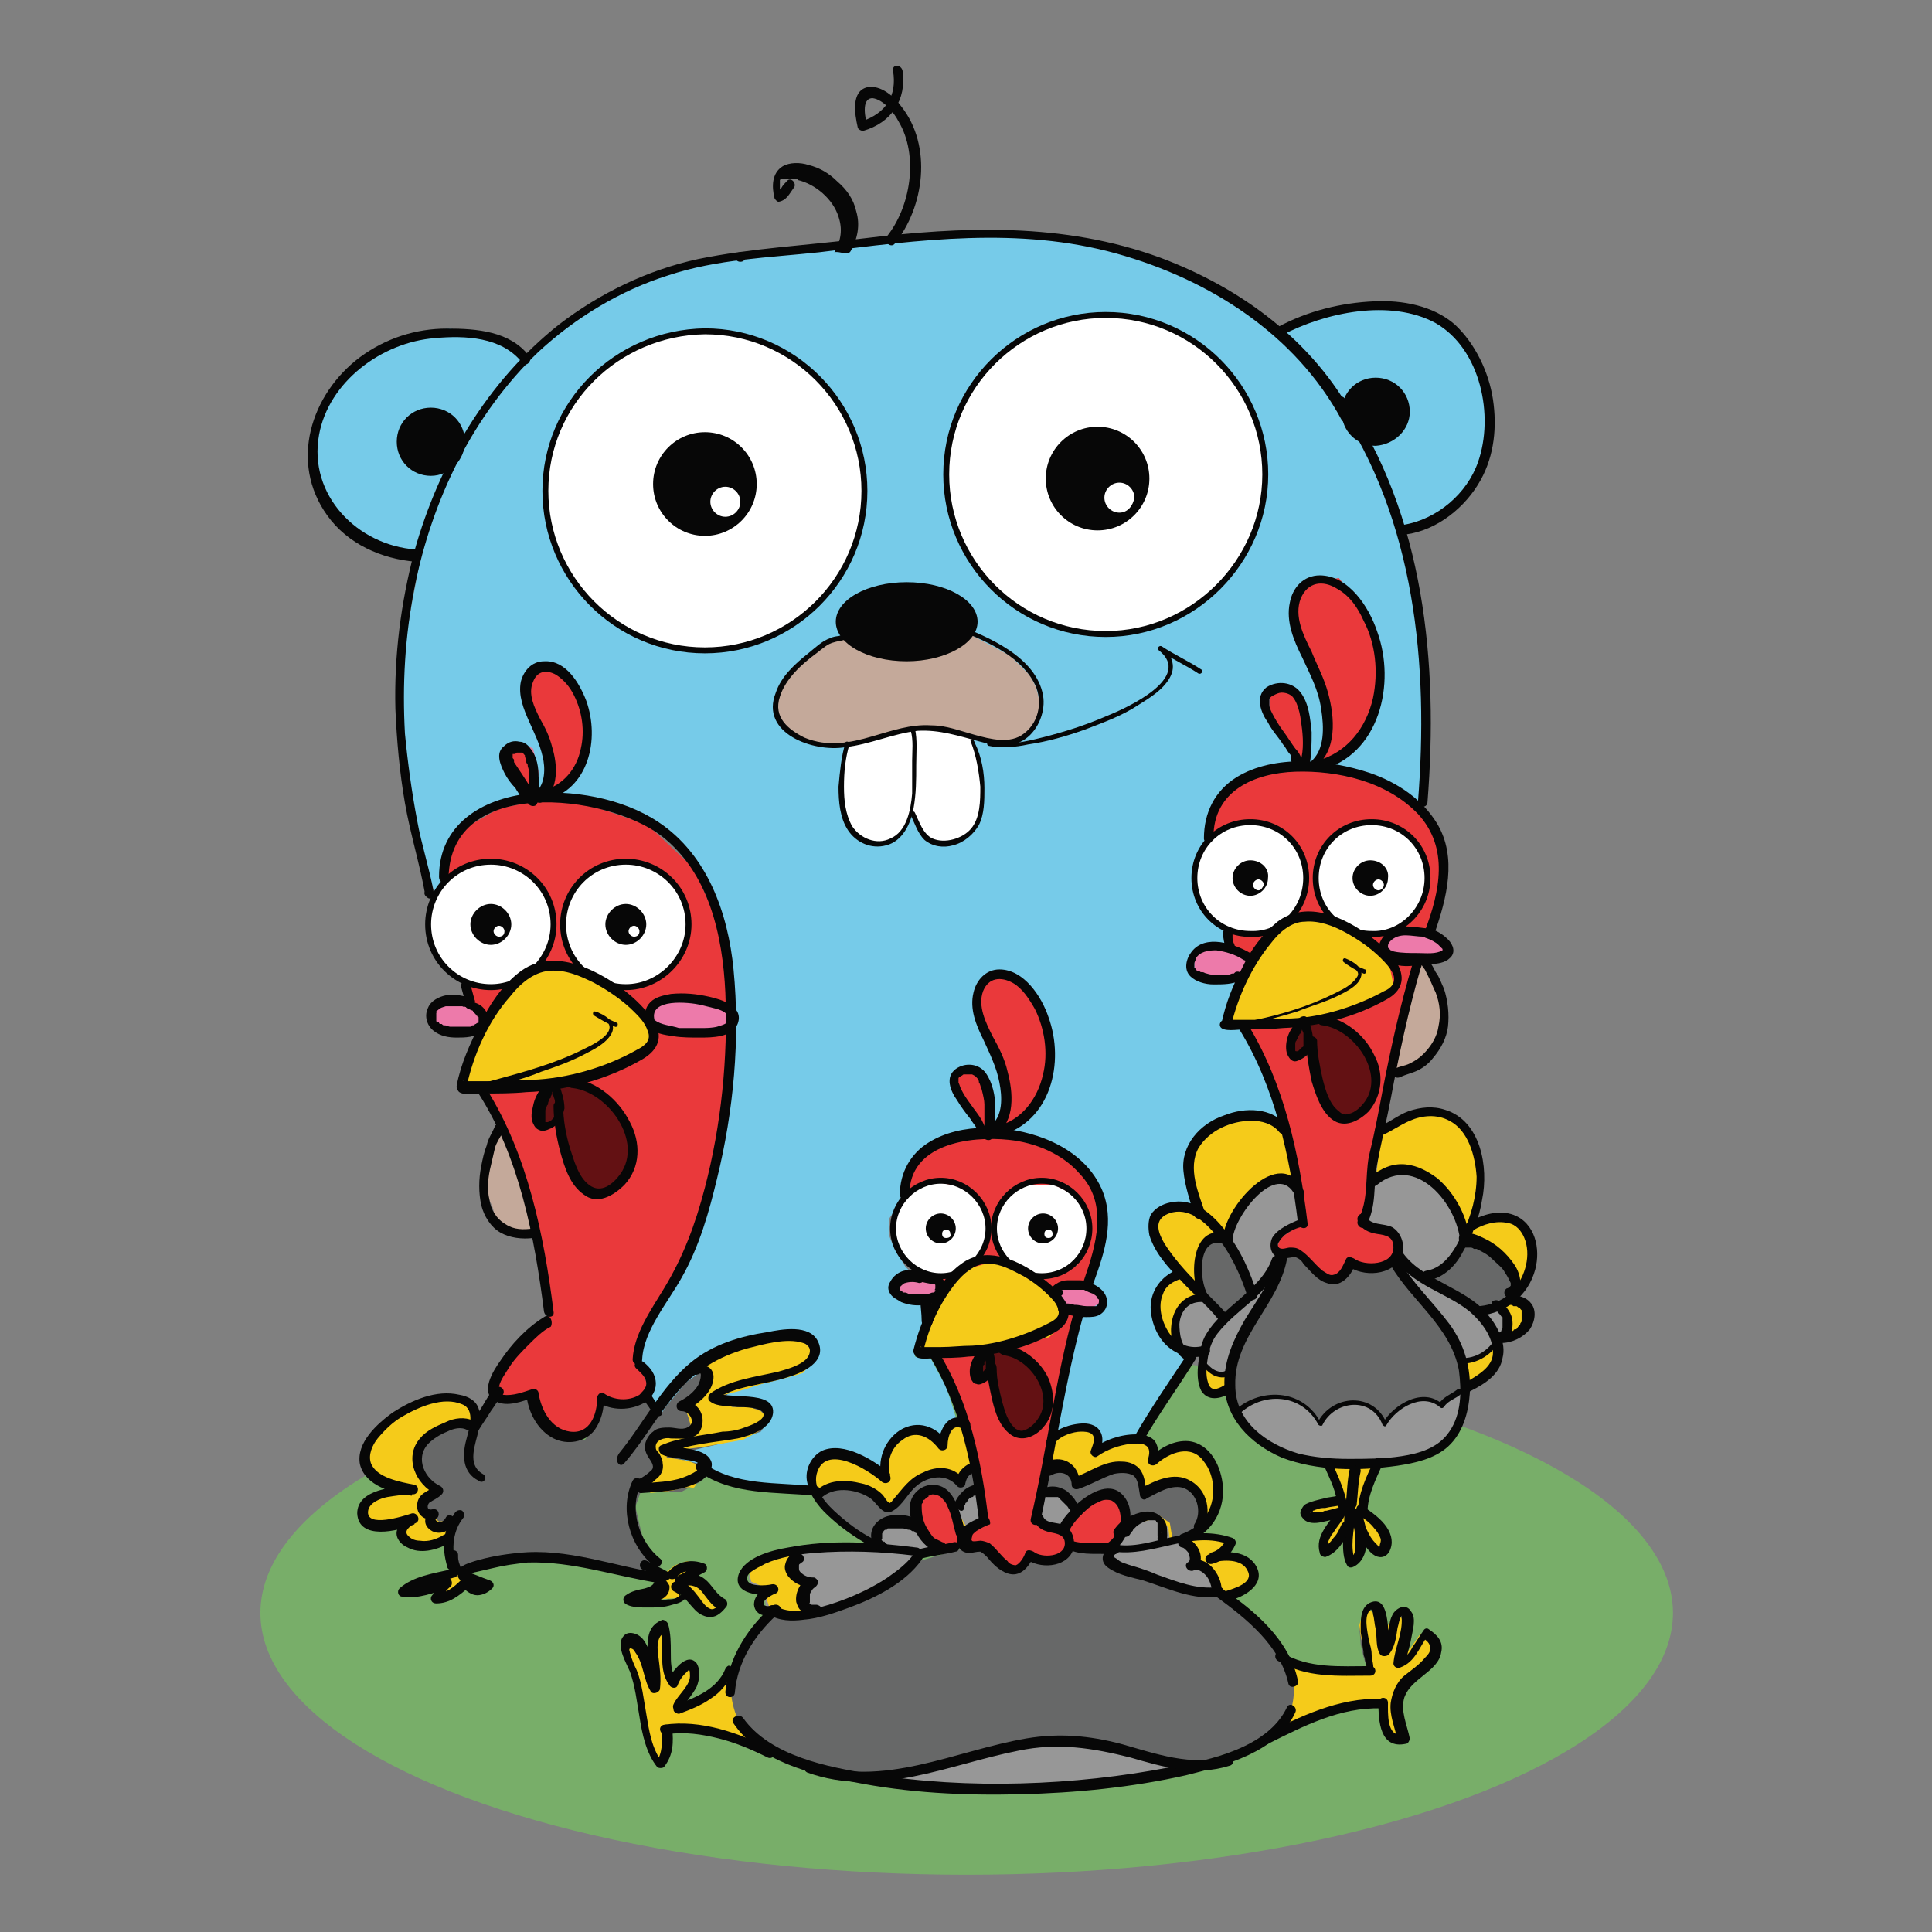 <?xml version="1.0" encoding="utf-8"?>
<!-- Generator: Adobe Illustrator 24.0.1, SVG Export Plug-In . SVG Version: 6.00 Build 0)  -->
<svg version="1.1" id="Layer_1" xmlns="http://www.w3.org/2000/svg" xmlns:xlink="http://www.w3.org/1999/xlink" x="0px" y="0px"
	 viewBox="0 0 141.7 141.7" style="enable-background:new 0 0 141.7 141.7;" xml:space="preserve">
<rect x="0" y="0" width="141.7" height="141.7" fill="#808080" stroke="none"/>
<style type="text/css">
	.st0{fill:#78AE69;}
	.st1{fill:#76CBE9;}
	.st2{fill:#E27D9A;}
	.st3{fill:#FFFFFF;}
	.st4{fill:#C4A99A;}
	.st5{fill:#EA393B;}
	.st6{fill:#F5CB1A;}
	.st7{fill:#631113;}
	.st8{fill:#979797;}
	.st9{fill:#676868;}
	.st10{fill:#ED7AAA;}
	.st11{fill:#070707;}
	.st12{fill:none;stroke:#070707;stroke-width:0.435;stroke-miterlimit:10;}
</style>
<ellipse class="st0" cx="70.9" cy="118.3" rx="51.8" ry="19.2"/>
<path class="st1" d="M31.9,65.6l-1.6-5.7l-0.7-5.6l-0.1-5.9l0.7-4.1l0.5-2.6l0.2-1.1l-2.6-0.4c0,0-5.8-2.2-5.4-7.7
	c0,0,0.6-7.5,10.1-8.4l3.9,0.8l1.8,1.5c0,0,5.4-6.6,16-7.6l13.5-1.5h8.6l7.2,1.6c0,0,8,3.1,9.7,5.4l4.7-1.7l4.1-0.4l3.6,1.6
	c0,0,4.4,3.3,2.7,9.7c0,0-0.9,2.1-0.8,2.2c0,0.1-2.5,2.2-2.5,2.2l-2.8,0.9l1.6,8.7l0.2,7.8l-0.2,3.2l-0.2,0.9l-3.5-2.4l-3.1-0.7
	l-3.2-0.1l-3,0.9l-1.5,1.1L88.8,60l-0.2,1.7c0,0-1.8,2.4-0.9,4c0,0,0.8,2,2.6,2.7l0.3,2.7l0.1,1.4L89.8,75l0.9,0.4h0.5l2.2,4.5
	l0.7,2.3l0,0.2l-2-0.6l-2,0.3l-2.3,1.2l-0.4,1.2l-0.2,1.4l0.4,1.3l0.2,1.8l-1.7-0.5l-1.4,0.6c0,0-0.2,1.2-0.2,1.3
	c0.1,0.1,0.9,1.8,0.9,1.8l1,1.4l-1,0.6l-0.8,1.3l0,1.2c0,0,0.8,1.2,0.7,1.3c-0.1,0.1,1.8,1.9,1.8,1.9l-3.6,5.6l-2,0.4l-1.4,0.6
	l-0.1-1.4l-1.1-0.4l-1.7,0.8l1.3-7.7c0,0,1.7-5,1.7-5.1c0-0.1,0.6-3,0.6-3l-1.1-3.1l-1.2-1.2l-4-1.4l-1.3-0.6l-2.3,0l-3.1,1
	l-1.2,1.5l-0.5,1.7l-0.1,0.6l-0.8,1.2v1.2l0.4,1l0.8,1.3l0.9,0.9l0.3,0.8l0.2,1.9l-0.7,3l1.2,0.2c0,0,0.9,1.7,1,1.8s1,3.1,1,3.1
	l-1.1,0.6l-0.4,1.1l-1-0.8l-1.8-0.1l-0.7,1.1c0,0-0.6,1.5-0.6,1.6c0,0.1-0.1,0.5-0.1,0.5l-1.4-0.8l-2.5-0.8c0,0-0.7,0.3-0.8,0.4
	c-0.1,0.1-0.7,0.5-0.6,0.7c0.1,0.2,0.2,1.5,0.2,1.5l-5.3-0.6l-2.2-0.6l-0.4-0.5l-1.6-0.8l-1.3-0.3l3.9-1l2.5-0.5l0.8-0.9l-0.1-0.9
	l-7.9,0.3l-0.8-1.5l0.2-0.8l-0.8-1.2l0.2-1.9l2.5-4.1l2.3-5.3l0.8-3.9l0.7-3.1l0.3-4v-6.6L52,65.5l-2.3-3.6L45,59.3l-4.2-0.8
	l-4.2,0.6L35,60c0,0-2,1.9-2,2c0.1,0-0.5,1.9-0.5,1.9l0.2,0.8L31.9,65.6z"/>
<path class="st2" d="M38.8,58.5c0,0-0.9-1.6-1-1.6s-0.7-1.5-0.7-1.5v-0.7l1.1-0.2l0.9,0.4l0.4,1.7v1.7L38.8,58.5z"/>
<path class="st2" d="M40.2,58.1l0.4-1.9l-0.4-1.8l-1.3-2.5l-0.2-1.4L39,49l1.6-0.1l1.4,1.4c0,0,0.8,1.7,0.8,1.8s0.3,1.8,0.3,1.8
	l-0.2,1.5l-0.7,1.4l-1.4,1.6L40.2,58.1z"/>
<path class="st3" d="M41.1,40.6c0,0-4.2-8.5,4.1-14.2c0,0,7.9-5.9,15.4,2.1c0,0,4.9,5.5,1.8,12.1c0,0-3.3,7.2-10.5,7.1
	C52,47.7,43.7,48,41.1,40.6z"/>
<path class="st3" d="M69.8,38c0,0-2.6-7.3,4.5-12.5c0,0,6.6-5.5,14.4,0.5c0,0,6.2,5.2,3.3,12.9c0,0-2.5,6.6-8.9,7.4
	c0,0-4.6,0.9-8.1-1.4C75.1,44.8,70.7,42,69.8,38z"/>
<path class="st4" d="M61.9,46.8l-1,0.2c0,0-4.5,2.9-4,4.9c0,0-0.6,2.4,4.2,2.8l3.1-0.5l2.7-0.7l3.2,0.2c0,0,1.9,0.7,2,0.7
	c0.1,0,2.3,0.1,2.3,0.1l1.1-0.7c0,0,1.6-1.9,0-4.3l-1.4-1.4l-3-1.6l-2.4,1c0,0-3.8,0.7-3.6,0.5C65.3,47.9,61.9,46.8,61.9,46.8z"/>
<path class="st3" d="M62,55c0,0-1.2,3.6,0.5,5.9c0,0,1.2,1.4,2.6,1l1-0.9l0.8-1.2l0.4,0.6l0.9,1.1c0,0,2.1,0.9,3.3-1l0.5-1.2
	l0.1-1.7L71.8,56l-0.5-1.9l-2.4-0.7l-1.2,0.1l-1.8,0.1l-1.7,0.7l-2,0.3L62,55z"/>
<polygon class="st5" points="95.2,56 93.8,53.9 93.1,52 93.1,50.9 94.1,50.5 95.4,51.1 95.8,52.7 95.9,54.6 95.8,56.2 "/>
<path class="st5" d="M96.8,55.8l0.8-2l-0.3-2.6l-0.9-2.4l-1.2-2.6v-2.3l0.9-1.2l2.1-0.3c0,0,1.2,1.5,1.3,1.6c0.1,0.1,0.9,2,1.1,2.1
	c0.1,0,0.7,2.7,0.7,2.7v2l-0.5,1.5l-1.2,2.1l-1.9,1.3l-0.5,0.5L96.8,55.8z"/>
<polygon class="st2" points="90.6,71.7 90.1,68.4 91.7,68.6 93.2,68.3 92.3,69.7 90.9,72.2 "/>
<polygon class="st5" points="88.7,61.3 89.1,59.3 90.5,57.6 94,56.3 98.2,56.2 102.4,57.8 104,59.1 105.3,60.9 105.9,63.9 
	105.3,67.2 103.8,71.2 102.7,75.4 101.3,82.5 100,89.5 101,90.2 102.2,90.5 102.7,91.1 102.4,92.5 101.5,93.1 100.1,93.1 99.2,92.7 
	98.1,93.8 97.3,93.8 95.6,92.2 94.5,92 93.7,91.9 93.6,90.9 94.2,90.1 95.2,89.9 95.6,89.6 94.7,83.4 92.8,78.3 90.9,75.3 
	90.2,68.6 "/>
<path class="st3" d="M87.6,64.4c0,0-0.3-3.6,4.1-4.1c0,0,3.5,0,4.1,3.3c0,0,0.9,2.8-2.1,4.5c0,0-2.5,1.4-5-1
	C88.7,67.1,87.6,65.9,87.6,64.4z"/>
<path class="st3" d="M96.5,65.1c0,0-0.6-4.5,4.1-4.8c0,0,5.6,0.8,3.6,6c0,0-0.5,1.8-3.1,2.2l-1.3-0.1l-2.1-1l-1-1.5L96.5,65.1z"/>
<polygon class="st6" points="89.8,75 91.2,71.5 92.8,68.8 94.3,67.6 95.6,67.4 97.9,67.8 99.7,68.7 101.9,70.8 102.2,72.2 
	101.7,73.1 98.9,74.2 93.2,75.3 91,75.4 89.9,75.3 "/>
<polygon class="st7" points="95.4,75.2 94.8,76.5 94.8,77.5 95.4,77.5 96,76.7 96,75.3 "/>
<path class="st7" d="M96.3,78.2l0.5,2.1l0.9,1.5c0,0,0.8,0.4,0.9,0.3s1.3-0.7,1.3-0.7l0.7-1.4l0.1-1.5l-0.7-1.7l-1-1l-2.2-1L95.9,75
	l0.4,2.3L96.3,78.2z"/>
<path class="st4" d="M102,78.9c0.1,0,2.4-1.4,2.4-1.4l1-1.3l0.4-1.8l-0.5-2.2l-1.2-1.9l-1.2,4.6l-0.8,3.3L102,78.9z"/>
<path class="st6" d="M95.1,87.3c0,0-0.8-4.9-0.9-4.7c0,0.2-1.3-0.7-1.3-0.7l-1.7-0.1l-1.7,0.6l-1.8,1.4c0,0-0.4,1.7-0.3,1.9
	s0.5,2.5,0.5,2.5l0.5,1.2l1.2,1.2l1.1-1.7l2.2-2.4l1.3-0.1L95.1,87.3z"/>
<polygon class="st6" points="87.8,94.7 86.1,92.9 85,91.1 84.6,90.1 84.8,89.3 86.1,88.5 87.8,89 89,89.9 89.7,90.7 88.4,91 
	87.9,91.8 87.8,92.9 87.9,94.1 88.2,95.1 "/>
<path class="st6" d="M85.9,98.4L85.1,97l-0.3-1.2l0.3-1l0.9-1l0.5-0.3l1.5,1.6l-0.9,0.3l-1,1c0,0,0,0.8,0,0.9c0,0.2,0.3,1.5,0.3,1.5
	L85.9,98.4z"/>
<polygon class="st8" points="91.7,94.7 90.9,92.6 90,91.1 90,90.3 90.9,88.4 91.8,87.1 93.4,86.5 94.2,86.4 95.2,87.5 95.6,89.3 
	95.6,89.7 94.8,90.2 93.9,90.8 93.7,91.4 94,92 94,92.6 93.3,93.6 92.2,94.6 "/>
<polygon class="st9" points="89.6,96.6 88,94.9 87.7,92.3 88.4,91 89.3,90.6 89.9,90.9 91,92.9 91.8,95.1 90.6,96 89.8,96.9 "/>
<path class="st8" d="M86.4,98.8c0,0-0.3-1.7-0.3-1.8s0.4-1.2,0.4-1.2l1.5-0.8l1.7,1.8l-0.9,1.3l-0.4,1.2L86.4,98.8z"/>
<path class="st8" d="M90.2,100.6l0.9-2.5l1.5-2.2l1-2.1v-1l-1.4,1.9l-1.7,1.8c0,0-1,1.1-1.2,1.1c-0.2,0-0.7,1.2-0.7,1.2l-0.3,1.1
	l0.3,0.5l0.8,0.4L90.2,100.6z"/>
<polygon class="st6" points="88.2,100.5 88.4,101.6 89.3,102.2 90,101.9 90.2,100.6 89.5,100.7 88.7,100.4 88.2,99.9 "/>
<path class="st6" d="M101.3,82.9l2.9-1.4l2.1,0.2l1.6,1.5l0.6,1.9l0.1,1.9l-0.1,1.8l-0.8,1.5l0,0.6l-0.6-1.8c0,0-1.1-1.7-1.1-1.8
	c-0.1-0.1-1.2-0.9-1.2-0.9l-1.3-0.6l-1.8,0.3l-0.8,0.5L101.3,82.9z"/>
<path class="st8" d="M100,89.5l0.5-1.8l0.2-1c0,0,2.3-0.8,2.4-0.8c0.1,0,2.1,1.1,2.1,1.1l1.3,1.7c0,0,0.8,1.7,0.8,1.7
	c0,0,0.1,1,0.1,1l-1.3,1.3l-1.1,0.8l-0.5,0.3l-1.9-1.6v-1.1l-0.7-0.7l-1.1-0.2L100,89.5z"/>
<path class="st6" d="M111.7,94.2c0-0.1,0.6-1.4,0.6-1.4l0.1-1.7l-0.4-1.3l-0.8-0.3h-1.8l-1.2,0.2l-0.4,1.1l2.2,1.2l1,1.2l0.7,1.2
	L111.7,94.2z"/>
<path class="st9" d="M104.4,93.7l1.8-1.1l1.1-1.4l1.4,0.3c0,0,1.9,1.5,1.9,1.6c0,0,0.5,1.2,0.5,1.2l-0.3,0.8l-1.9,0.9l-0.6,0.1
	l-2.1-1.6L104.4,93.7z"/>
<polygon class="st6" points="110.6,98.1 110.6,96.8 110.1,95.9 110.6,95.3 111.6,95.7 112.1,96.7 111.3,97.7 "/>
<polygon class="st8" points="108.6,96.2 110.1,95.7 110.7,96.7 110.7,97.7 110.6,98.2 109.9,98.2 "/>
<polygon class="st8" points="102.7,92.9 104,94.7 105.5,96.5 106.7,98.4 107.2,99.7 107.9,99.8 109.3,99 109.8,98.3 109,96.8 
	107.9,95.8 105.3,94.3 103.5,93 "/>
<path class="st6" d="M107.5,101.8c0.2-0.2,1.4-0.9,1.4-0.9l0.8-1.1l0.2-1.2l-0.1-0.4l-0.5,0.7l-0.8,0.5l-1,0.3L107.5,101.8z"/>
<path class="st9" d="M90.6,103.4l-0.6-1.7l0.3-1.7l1.4-3l0.9-1.5l1-1.9l0.5-1.5l1.1,0.1l1.2,1.1l0.8,0.7l1.4-0.3l0.5-0.8l0.8,0.2
	l1.4,0.1l0.7-0.6l0.3-0.4l0.3,1.5l0.8,0.8l2.5,3l1,2.3l0.3,1.8l0.1,0.7l-0.8,0.3l-0.8,0.7l-0.3,0.1c0,0-1.5-1.7-3.9,1.2l-0.9-1
	c0,0-1.9-1.2-2.9,0c-1,1.2-1.1,1.4-1,1.2c0.1-0.2-0.7-0.9-0.7-0.9l-1.2-0.9l-1.3-0.4l-1.5,0.5l-0.8,0.6L90.6,103.4z"/>
<path class="st8" d="M91.1,104.2c0,0,2.4,3.3,7.6,3.1l3.8-0.2l2.1-0.3l1.4-1l0.7-1l0.6-1.8v-0.9l-1.6,0.9l-0.8-0.4l-1.2,0.1
	l-0.9,0.4l-0.9,0.9l-0.3,0.4l-0.6-0.9l-1-0.6l-0.8-0.1l-0.7,0.1l-0.9,0.5l-0.7,0.9l-0.7-0.9l-1.2-0.8l-1.2-0.2l-1.4,0.2l-0.9,0.5
	l-0.8,0.6L91.1,104.2z"/>
<path class="st6" d="M97.7,107.8c0,0,0.8,2,0.8,2l-1.3,0.2l-0.9,0.3l-0.4,0.5c0,0,0.6,0.7,0.7,0.6c0.1-0.1,1.4-0.6,1.4-0.6h0.5
	l-0.7,1.1l-0.5,0.9c0,0-0.2,0.7-0.1,0.8c0,0.1,0.9,0,0.8-0.1c0-0.1,0.5-0.9,0.5-0.9s0.6-0.6,0.6-0.6c0,0.1-0.1,1.4-0.1,1.4
	s-0.1,0.7-0.1,0.9c0.1,0.2,0.2,0.6,0.3,0.4c0.1-0.2,0.6-0.9,0.6-0.9l0.1-1c0,0,0.5,0.5,0.6,0.5c0,0.1,0.2,0.5,0.3,0.4
	s0.6-0.1,0.6-0.1l0.2-0.5v-0.9l-0.8-0.6l-0.8-0.7l0-0.2l0.3-1.1l0.4-0.9l0.4-1.2l0.1-0.3l-3.5,0.1L97.7,107.8z"/>
<path class="st5" d="M66.4,87.5l0.3-1.3l0.7-1.2c0,0,0.9-0.9,1-0.9c0.1,0,1.5-0.6,1.5-0.6l2.6-0.3l2.7,0.5c0,0,2.1,0.7,2.2,0.8
	c0.1,0.1,2.6,2,2.6,2s1,2.1,1,2.2c0,0.1-0.1,2-0.1,2l-1.1,4.2l-0.6,1.6l-0.5,1.8l-1.5,7.1l-0.5,2.5l-0.2,2l-0.4,1.5l1,0.7l1,0.6
	l0.1,0.9l-0.4,0.7l-1,0.2h-0.9l-0.6-0.3l-0.6,0.7l-0.7,0.5l-0.7-0.5l-0.6-0.5l-0.7-0.7l-0.8,0l-0.6-0.1l0.1-0.7c0,0,0.7-0.8,0.8-0.8
	c0.1,0,0.7-0.4,0.7-0.4l-0.7-4.3l-1-4.3l-1.1-1.9l-0.9-1.7l-0.7-5.8L66.4,87.5z"/>
<path class="st3" d="M65.5,90.6l0.3-1.8l0.5-0.9l0.7-0.6l1.6-0.6l1.8,0.3l1,0.7l0.7,1.1c0,0,0.3,1.2,0.4,1.4c0,0.2-0.2,1.1-0.2,1.1
	l-0.4,0.9l-0.7,0.7l-1.1,0.6l-0.8,0.2h-1.2l-1.2-0.7l-0.7-0.7l-0.4-0.7L65.5,90.6z"/>
<path class="st3" d="M73,90.1l0.3-1.5l0.4-0.6l0.7-0.6l0.5-0.4c0,0,0.2-0.1,0.4-0.1c0.2,0,2,0,2,0l1.4,0.7l0.9,1.3l0.3,1.2
	c0,0-0.1,1.1-0.2,1.2S79.4,92,79.4,92l-0.4,0.8l-0.8,0.3c0,0-1.1,0.4-1.1,0.4c0,0-0.6,0.2-0.6,0.2l-0.9-0.2l-0.8-0.6L74,92.6
	l-0.5-0.6L73,91.1V90.1z"/>
<path class="st6" d="M67.4,98.9c0,0,1.2-2.1,1.1-2.3c-0.1-0.2,0.8-1.9,0.8-1.9s0.5-0.5,0.6-0.7c0.1-0.2,0.9-0.9,0.9-0.9l2.2-0.6
	l2.3,0.9c0,0,1.8,1.3,1.8,1.4c0,0,0.8,0.8,0.8,1c0,0.2,0,1.3-0.1,1.3c-0.1,0.1-0.8,1.1-1,1c-0.2,0-1.5,0.5-1.5,0.5l-2.9,0.5
	l-1.6,0.3l-2.9,0L67.4,98.9z"/>
<path class="st7" d="M71.7,99.9c-0.1,0.2-0.2,0.9-0.2,0.9s0,0.3,0.1,0.4s0.6-0.2,0.6-0.2l0.5-0.9l-0.1-0.7l-0.3-0.4l-0.4,0.4
	L71.7,99.9z"/>
<path class="st7" d="M73,102.2c0,0.1,0.7,2,0.7,2l1.2,1l1.1-0.6l0.6-0.9l0.2-1.2l-0.3-1.2l-0.3-0.6l-1.7-1.5l-1-0.3l-1,0.3l0.3,2
	L73,102.2z"/>
<path class="st6" d="M59.8,109.2l-0.1-1.2l0.4-0.9l1-0.4l1,0.2c0,0,2.2,0.8,2.3,0.8c0.1,0,0.7,0.7,0.7,0.7l0.1-1.9l0.6-0.6
	c0,0,0.7-0.5,0.7-0.6c0-0.1,0.7-0.3,0.7-0.3l1,0.2l0.8,0.6c0,0,0.3,0.3,0.3,0.2c-0.1-0.1,0.3-1.1,0.3-1.1l0.6-0.5l0.8,0l0.2,0.5
	l1.2,6.4l-1.4,0.8l-0.2,0.7l0.1,0.3l-3,0.6l-1.5-0.1l-2.2-0.3l-2.6-2.2L59.8,109.2z"/>
<path class="st6" d="M76.4,111.4c0,0,0.1-1.2,0.1-1.1c0,0.1,0.3-1.8,0.3-1.8l0.4-2.4l0.4-1l1.4-0.4h1.3c0,0,0.4,0.6,0.4,0.8
	c0.1,0.2-0.3,1-0.3,1l2-0.8l1.4-0.2l0.7,0.3l0.3,0.8v0.8l1-1l1.9-0.2l1.3,1.1c0,0,0.7,1.3,0.6,1.3c-0.1,0,0,1.1,0,1.1
	s-0.3,1.1-0.4,1.3c-0.1,0.1-0.8,1.2-0.8,1.2l-1,0.8l-3.9,0.6l-3.8,0.2l-1.3-0.1l-0.2-1l-0.9-0.6h-0.7L76.4,111.4z"/>
<path class="st8" d="M81.6,114.5c0,0,1.7,0.9,1.7,0.9s3.1,1.4,3.1,1.4c0,0,2.6,0.1,2.6,0.1l1.2,0.1l1-0.6l0.7-0.8l-0.3-0.8
	c0,0-0.6-0.4-0.7-0.5c-0.1,0-1,0-1,0l-0.4-0.3l0.6-0.7l-0.2-0.4l-1.1-0.2l-1.1,0.2l-1.9,0.1l-3,0.6l-1.1,0.1L81.6,114.5z"/>
<polygon class="st8" points="54.9,115.6 55.5,114.7 56.6,114 61.2,113.3 64.9,113.6 67.4,113.8 67.4,114.2 65.3,115.9 61.9,118 
	58.6,118.5 56.2,118.1 56.1,117.2 56.4,116.8 55.1,116.8 "/>
<path class="st9" d="M56.5,118.5l-1.1,1.2c0,0-1,1.5-1,1.5c0,0-0.5,1.3-0.5,1.3s-0.7,0.8-0.8,0.9c-0.1,0.1-1.8,1.4-1.8,1.4l-1.6,0.6
	l0.2-0.8l0.6-0.9l0.2-0.8l-0.4-0.6l-0.2-0.2l-0.6,0.7l-0.3,0.5l-0.4-1.2l-0.1-1.9l-0.1-0.7l-0.6,0.1l-0.3,0.8v0.9v0.9l-0.3,0.2
	l-0.4-1.2l-0.4-0.7l-0.6-0.2c0,0-0.3,0.3-0.3,0.4c0,0.1,0.3,1.2,0.3,1.2l0.5,1.5l0.3,1.4l0.2,0.9l0.2,1.2l0.7,1.5l0.3,0.7l0.5-1
	l0.2-1l-0.1-0.5c0,0,2.1,0,2.2-0.1c0.1-0.1,2.9,0.5,3,0.6c0.1,0.1,1.4,1.1,1.5,1c0.1-0.1,0.8,0.4,1,0.3c0.3-0.1,4.3,1.5,4.3,1.5
	l4.2,0.3l3.9-0.9l4.6-1.2l3.6-0.5l4.4,0.4l3.7,1l2.4,0.4l4.2-1.4l2.1-1.1l2.6-1.1l2.3-0.7l2.3-0.2l0.2,1.2l0.5,1.1l0.8,0.2l0.1-0.4
	c0,0-0.3-1.2-0.3-1.3c0-0.1,0-1.4,0-1.4l0.4-0.9l0.9-0.9l0.7-0.6l0.5-0.7c0,0,0-0.7,0-0.8c0-0.1-0.5-0.6-0.5-0.6l-0.6,0.6l-0.5,1
	l-0.7,0.5l0.1-1.2l0.1-1.4l0.1-0.8l-0.2-0.5c0,0-0.5,0.3-0.5,0.5c0,0.2-0.4,1.2-0.4,1.2l-0.3,0.9l0,0.1l-0.4-0.9l-0.2-1.3l-0.5-0.5
	l-0.4,0.4l-0.3,0.9l0.1,1.3l0.2,0.9l0.3,1l-3.7-0.1c0,0-2.5-0.5-2.4-0.4c0,0.1-1-1.9-1-1.9L91,118l-1.3-1h-1.3l-2.4-0.6l-3.5-1.2
	l-1.2-0.6l0.2-0.7l-1.1-0.1l-2.2-0.4l-0.6,0.8l-0.9,0.3l-0.9,0.1l-0.6-0.3l-0.6,0.7l-0.7,0.4l-0.6-0.5l-1-1l-1-0.4l-1.2,0.2
	l-2.7,0.8l-2.3,2l-3,1.4l-3.2,0.9l-1.8-0.2L56.5,118.5z"/>
<path class="st8" d="M65.8,130.8c0,0,5.1,0.5,5.2,0.6c0.1,0.1,7.5-0.1,7.5-0.1l5.5-0.9l3.3-0.7l-2.2-0.7l-4.8-1l-4-0.3l-4,0.9
	l-4.3,1.3l-2.9,0.6L65.8,130.8z"/>
<polygon class="st2" points="35,76.5 37.8,72.3 37.1,72.3 35.8,72.4 34.2,72.1 "/>
<path class="st5" d="M32.5,64.6l0.3-2l1-1.7l2.8-1.6l3.9-0.8l2.9,0.6l4.1,1.4l3.4,3.2l1.9,4.3c0,0,1.6,7.5,0.5,10.6l-0.2,3.7l-2.2,9
	l-1.5,3l-1.9,3.1l-0.8,2.8c0,0,1.2,1.1,0.6,2.3l-1.2,0.5l-2-0.2l-0.5,1.4l-0.8,1.1l-1.5,0.2l-1.3-0.7l-0.6-1l-0.5-1.5l-1.7,0.4
	l-0.7-0.1l-0.5-0.8l0.4-0.9l2.5-3l1.3-1v-1.5l-0.9-4.7l-1.1-4.9l-2.8-5.7l-1.2-7.7L32.5,64.6z"/>
<path class="st6" d="M33.9,79.6l0.9-2.8l2.3-3.9l2.2-1.9c0,0,2.5,0,2.6,0c0.1,0,3.2,1.3,3.2,1.5c0,0.1,1.9,2.1,1.9,2.1l1,1.5
	l-0.5,1.1l-1.8,1l-4.7,1.4l-4.2,0.2L33.9,79.6z"/>
<polygon class="st7" points="39.4,82.3 39.2,81.4 39.9,80 40.5,79.6 40.9,80.8 40.9,82 40.1,82.5 "/>
<path class="st7" d="M41.9,79.5c0.1,0,2.2,1,2.2,1l1.5,1.5l0.5,1.9v1.4l-0.6,1.3l-1,0.9l-1.7-0.1l-1.3-2.1l-0.5-2.5l-0.5-3
	L41.9,79.5z"/>
<path class="st3" d="M42.6,71c0,0-2.7-2.4-0.6-5.7c0,0,3-4.4,7.5-0.5c0,0,2.1,2.1,0.3,5.5c0,0-1,1.7-2.8,2l-1.7,0.3L42.6,71z"/>
<path class="st3" d="M31.5,68.6c0,0-1-3.7,3.6-5.4c0,0,4.4-0.7,5.5,3.5c0,0,0.4,2.5-1.3,4.4L38,72.1l-1.1,0.2c0,0-3.3,0.5-4.5-1.6
	L31.5,68.6z"/>
<path class="st4" d="M36.7,82.8l-0.5,1.5c0,0-0.5,1.7-0.5,1.7c0,0,0.1,1.7,0.1,1.8c0,0.1,0.5,0.9,0.4,1.2c-0.1,0.3,0.6,1.1,0.7,1.1
	c0.2,0.1,1.6,0.4,1.7,0.4c0.1,0,0.7,0,0.7,0l-0.8-3.3l-0.8-3L36.7,82.8z"/>
<path class="st9" d="M36.4,102.4c0,0.1-0.7,1.3-0.7,1.3l-0.8,1v-1.4l-1.4-0.7l-0.9,0c0,0-2.1,0.3-2,0.4c0,0.1-1.2,0.7-1.2,0.7
	l-0.9,0.7l-1.2,1.3l-0.4,1.1c0,0,0.3,1.1,0.3,1.1c0.1,0.1,0.9,0.7,0.9,0.7l1.2,0.5l-1,0.3l-0.8,0.5l-0.6,0.4l-0.2,0.6l0.2,0.6
	c0,0,0.4,0.3,0.6,0.3c0.1,0,0.4,0.1,0.6,0c0.2-0.1,0.6-0.2,0.7-0.2c0.1,0,0.9-0.1,0.9-0.1l0.4,0.1l-0.2,0.7c0,0,0.2,0.7,0.3,0.7
	c0.1,0,0.5,0.2,0.5,0.2h2l0.5-0.8l0.1,2.5l0.4,0.4h1.1l2.2-0.6l2.8-0.3c0,0,2.5,0.4,2.7,0.3c0.1-0.1,2.9,0.7,3.1,0.7
	c0.1,0,2,0.4,2,0.4l0.9,0.2l0.2-0.4l-0.8-0.6l0.6-0.1l-1.2-1.5l-0.4-1.6l-0.3-1.3l0.4-1.1h3l1.5-0.8l0.4-0.7l-0.4-0.5l-0.9-0.2
	l-1.5-0.4l2.4-0.6l2.6-0.6l1.7-0.6l0.5-0.7v-0.7l-0.7-0.3l-1.8-0.2l-1.2-0.2c0,0,1-0.8,0.9-0.8c0,0,2.4-0.6,2.4-0.6l1.5-0.4l1.4-0.6
	l0.8-0.6l0.2-0.8l-0.3-0.5l-1.2-0.3h-2.2c0,0-3,1.1-3,1.1c0,0-3,2.1-3,2.2c0,0.1-1.3,1.6-1.3,1.6l-0.3,0.5l-0.9-1.4l-1.3,0.8
	l-1.2,0.1l-0.9-0.5l-0.3,1.5l-1,1.4l-1.2,0l-1.5-0.8l-0.6-1.3l-0.3-0.9l-1.6,0.2H36.4z"/>
<polygon class="st6" points="32.2,116.7 32.2,115.6 33.4,115.2 34.1,115.3 34.8,116.1 33.7,116.5 32.5,117.3 "/>
<path class="st6" d="M47.6,117l0.8-0.7l0.2-0.8l0.9-0.7l0.9-0.3l0.9,0.2l-0.7,0.7l0.9,0.6c0,0,0.8,0.9,0.9,1
	c0.1,0.1,0.6,0.7,0.6,0.7l-0.8,0.6l-0.9-0.5l-1.2-1.4l-0.3,0.8l-1.5,0.1l-1.4,0L47.6,117z"/>
<path class="st5" d="M38.8,58.5l-0.4-0.8l-0.6-0.8l-0.5-0.8l-0.2-0.8l0.4-0.5l0.9-0.2c0,0,0.5,0.6,0.5,0.7c0.1,0.1,0.5,0.8,0.5,0.9
	c0,0.1,0,1.3,0,1.3l-0.2,1.1L38.8,58.5z"/>
<polygon class="st5" points="40,58.4 40.3,57.4 40.6,56.1 40.3,54.9 39.7,53.7 39.3,52.4 38.8,51.6 38.8,50.7 38.9,49.6 39.3,49.1 
	40.6,49 41.5,49.6 42.2,50.6 43,52.5 43.1,53.7 43,55.1 42.6,56.3 42,57.2 41.2,57.9 40.9,58.4 "/>
<path class="st5" d="M73.2,83l0.6-1.8l-0.2-2l-0.5-1.5l-1-2.3c0,0,0-1-0.1-1.1c-0.1-0.1-0.2-1.2-0.2-1.2l0.3-0.9l0.7-0.5h1.8
	l1.1,1.4l0.7,1.5l0.5,1.4l0.1,1.6l-0.1,1.5l-0.5,1.3l-0.7,1.1l-1.4,1.4l-0.7,0.4L73.2,83z"/>
<path class="st5" d="M71.9,82.8l-0.6-1.1l-0.3-0.7l-0.6-1L70,79.4l0.1-0.7l0.5-0.3h0.7l0.7,0.5c0,0,0.5,0.8,0.5,0.9
	c0,0.1,0.1,1.4,0.1,1.4l-0.1,1.1V83L71.9,82.8z"/>
<path class="st9" d="M63.7,113.1l-1.8-1l-1.1-1.1l-0.8-0.9l-0.1-0.5l1.2-0.5l1.2-0.2l1,0.2l0.9,0.6l0.8,0.8l1-0.8l0.9-0.7l0.6-0.6
	l0.7-0.4h1l0.8,0.4h0.4l0.4-0.6l0.5-0.3l0.3,1l0.1,0.6l-0.8,0.3l-0.6,0.9c0,0-0.2,0.3-0.2,0.3c-0.1-0.1-0.8-1-0.8-1l-0.9-0.2
	l-0.6,0.2l-0.5,0.7v0.9l0.1,0.4c0,0-0.5,0.1-0.6,0c-0.2-0.1-1.2-0.1-1.2-0.1l-0.8,0.1l-0.6,0.8l0.1,1L63.7,113.1z"/>
<path class="st9" d="M76.5,109.1l0.3-1.3h1.2l0.5,0.6l0.4,0.4l1.5-0.6l1.4-0.5l1.1,0.1l0.8,0.6l0.2,0.6l0.4,0.5l1.2-0.6l1.3-0.1
	l1,0.2l0.3,0.8v1.1l-0.1,0.6l-0.2,0.5l-0.4,0.7h-0.8l-0.6,0.2l-0.2-1.2l-0.7-0.5h-0.6c0,0-0.4,0.2-0.7,0.3s-0.9,0.5-0.9,0.5
	l-0.3-1.1l-0.3-0.9l-0.7-0.7l-1,0.3c0,0-0.4,0.5-0.7,0.6c-0.3,0-0.9,0.6-0.9,0.6l-0.6-0.7l-0.9-0.5h-0.5L76.5,109.1z"/>
<polygon class="st8" points="64.7,113.4 64.2,112.6 64.3,112.2 65.1,111.6 66.4,111.6 67.4,111.7 69,113.4 67.6,114 66.6,113.9 "/>
<polygon class="st5" points="67.3,110.7 67.6,109.7 68.5,109.3 69.3,109.5 70,110.4 70.4,111.6 70.7,112.4 70.6,113.3 69.6,113.6 
	68.3,113 "/>
<polygon class="st8" points="71.8,109.1 72.2,111.5 71,112.2 70.2,110.8 70.9,109.6 "/>
<polygon class="st8" points="76.1,111.3 76.7,109.4 77.6,109.5 78.9,110.8 77.9,112.3 76.4,111.8 "/>
<polygon class="st5" points="81.6,113.6 82.8,112.1 82.4,110.3 81.3,109.5 80.3,110.1 79.1,110.8 78.3,112.1 78.1,112.4 78.6,113.3 
	81,113.5 "/>
<path class="st8" d="M85.8,113l-0.1-0.9c0,0-0.6-1-0.7-0.8c-0.2,0.2-0.8,0.2-0.8,0.2l-0.9,0.3l-0.8,0.8l-0.7,0.9l1.8,0L85.8,113z"/>
<path class="st6" d="M58.2,113.8l-2.4,0.7l-0.9,0.7l0.2,0.8l0.9,0.4l0.2,0.8l0.3,0.9l1.5,0.3h1l0.9-0.3l-0.9-0.5l-0.1-1l0.4-0.6
	l-0.6-0.4l-0.6-0.5c0,0-0.2-0.6,0-0.6c0.2,0,0.3-0.6,0.3-0.6L58.2,113.8z"/>
<path class="st6" d="M86.9,113c0.2,0.2,0.6,0.8,0.6,0.8l0,0.9c0,0,0,0,0.2,0c0.3,0,0.7,0.5,0.7,0.5l0.5,0.6l0.3,0.5v0.4l1.5,0.1
	l1.1-0.8l0.1-0.8l-0.6-0.7l-0.7-0.3l-0.8,0.1l0.2-1l-0.6-0.4l-1.3-0.2L86.9,113z"/>
<path class="st6" d="M45.8,120.8l0.6,2.2l0.7,2.5l0.6,2.1l0.5,1.1l0.3,0.7l0.4-0.3l0.1-1.3l0-0.9l2.8-0.1l2.2,0.8l1.8,0.8l-1.6-2.1
	c0,0-1.1-2.2-0.3-3.8l-1.5,1.4l-1,1.1l-1.2,0.2l-0.5,0l0.3-0.7l0.3-0.4l0.5-0.8l0-0.8l-0.5-0.6l-0.5,0.5l-0.3,0.4c0,0-0.1,0-0.2,0.2
	c0,0.2-0.3-0.6-0.3-0.6l-0.2-1l0-0.7c0,0,0-0.5,0-0.7s-0.4-0.8-0.4-0.8s-0.5,0.2-0.4,0.2c0.1,0-0.1,0.4-0.1,0.6c0,0.2,0,1.1,0,1.1
	v0.9c0,0,0,0.5,0,0.5s-0.7-1.4-0.7-1.4l-0.4-0.7l-0.6-0.5L45.8,120.8z"/>
<path class="st6" d="M94.4,122c0,0,1.4,2.1-0.5,5.1l3.9-1.6l2.3-0.5l1.1,0l0.3,1.4l0.6,1l0.8,0.2l-0.2-0.8l-0.3-1.3l0-1
	c0,0,0.2-0.3,0.4-0.5c0.2-0.2,0.7-1.1,0.7-1.1l1-0.7l0.5-0.7l0.1-0.6l-0.4-0.8l-0.5-0.3l-0.7,1l-0.8,1c0,0-0.3,0.2-0.4,0
	c0-0.2,0.3-1.4,0.3-1.4l0.2-0.6l0.1-0.9l-0.2-0.4l-0.3-0.3l-0.6,1l-0.2,0.8l-0.3,0.4l-0.3-0.7l0.1-0.6l-0.3-0.7l-0.5-0.5l-0.4,0.5
	l-0.2,0.8l0.1,0.8l0.3,1.4l0.1,0.7l0,0.3h-2.7l-1.9-0.5H94.4z"/>
<path class="st6" d="M33,112.8l0.2-1.3l-1,0.1l-0.9-0.7l-0.3-0.6l0.8-0.8l0.4-0.3l-1-0.8l-0.3-0.8v-1l0-0.6l0.7-0.8l1-0.6l0.9-0.3
	l1.1,0.1l0.3-0.1l-0.2-1.1l-0.8-0.6h-2l-1.6,0.5l-1.1,0.6l-1.5,1.3L27,106l-0.2,1.1l0.6,1l1.1,0.7l0.7,0.2l0.1,0.3l-1.4,0.2
	c0,0-0.7,0.4-0.8,0.5c-0.1,0.1-0.4,0.3-0.4,0.6c-0.1,0.3,0.2,0.9,0.2,0.9s0.5,0.3,0.7,0.4c0.2,0,0.6-0.1,0.8-0.1
	c0.2,0,0.9-0.1,0.9-0.1l0.6,0.2l-0.2,0.4c0,0-0.2,0.6,0,0.7c0.2,0.2,0.9,0.4,0.9,0.4s0.6,0,0.8-0.1c0.1,0,0.8-0.4,0.8-0.4L33,112.8z
	"/>
<path class="st6" d="M47.3,108.9c-0.1-0.3,0.7-0.9,0.7-0.9l0-1c0,0-0.4-0.6-0.4-0.9c0.1-0.4,0.4-0.7,0.4-0.7l1.1-0.2
	c0,0,0.9,0.4,1,0.2c0.1-0.2,0.7-0.4,0.7-0.4c0,0-0.3-1-0.3-1l-0.3-0.9l0.6-0.4l0.5-0.7l0.3-0.9l-0.3-0.8v-0.1l2.7-1.3l1.7-0.4
	l1.6-0.2c0,0,1.6-0.1,1.6,0c0,0.1,0.7,0.8,0.7,0.8l0.2,0.5l-0.9,1.1l-1,0.3l-2,0.5l-1.6,0.5l-1.2,0.3l-0.5,0.4l1.1,0.5l1.3,0
	l0.8,0.3l0.3,0.3l0,0.6l-0.5,0.6l-1.1,0.6l-2.8,0.5l-2.3,0.3c0,0-0.6,0.5-0.5,0.5c0.1,0,1.2,0.2,1.3,0.2c0.2,0,0.9,0.3,0.9,0.3
	l0.4,0.5l-0.4,0.7c0,0-0.1,0.7-0.4,0.5c-0.3-0.1-1.3,0.2-1.3,0.2l-0.7,0.1l-1,0.1L47.3,108.9z"/>
<polygon class="st10" points="47.9,74 48.7,73.1 52.1,73.5 53.4,74 53.8,75 52.6,75.5 49.9,75.5 47.9,75.1 "/>
<polygon class="st10" points="31.9,74.2 32.4,73.3 34.6,73.7 35.4,74.2 35.7,75.2 34.9,75.7 33.2,75.7 31.9,75.3 "/>
<polygon class="st10" points="77.5,94.8 78,94.1 79.9,94.4 80.6,94.8 80.8,95.5 80.1,95.9 78.6,95.9 77.5,95.6 "/>
<path class="st10" d="M68.8,94L68,93.6l-1.4-0.2c-0.2,0.2-0.5,0.4-1,0.4L65.6,94v0.8l1.2,0.4h1.6l0.7-0.4L68.8,94z"/>
<polygon class="st10" points="101.7,69 102.3,68.1 104.9,68.5 105.9,69 106.2,70 105.3,70.5 103.2,70.5 101.7,70.1 "/>
<path class="st10" d="M91.8,70.2l-1-0.5l-2.6-0.4l-0.6,0.9v1l1.6,0.4h1.9c0.1-0.1,0.1-0.3,0.2-0.4c0-0.4,0.2-0.7,0.4-1
	C91.8,70.3,91.8,70.3,91.8,70.2z"/>
<g>
	<g>
		<path class="st11" d="M67.6,93.2c-0.4-0.1-0.9-0.1-1.3,0c-0.4,0.1-0.8,0.4-1,0.8c-0.2,0.3-0.2,0.6,0,0.9c0.2,0.3,0.5,0.4,0.8,0.6
			c0.5,0.2,1.1,0.3,1.7,0.2c0.6-0.1,1.3-0.3,1.5-1c0.1-0.4,0-0.9-0.4-1.1c-0.1-0.1-0.3-0.1-0.5-0.2c-0.1,0-0.2,0-0.2,0
			c0,0-0.1,0-0.1,0c0,0-0.1,0-0.1,0c-0.2-0.1-0.4-0.1-0.5,0.1c-0.1,0.2,0,0.4,0.1,0.5c0.2,0.1,0.5,0.1,0.8,0.2c0.1,0,0.1,0,0.2,0
			c-0.1,0,0.1,0.1,0,0c0,0,0.1,0.1,0,0c0,0,0,0,0,0.1c0-0.1,0,0,0,0c0,0,0,0.1,0,0.1c0,0,0,0.1,0,0.1c0,0,0,0.1,0,0
			c0,0-0.1,0.2,0,0.1c0,0,0,0.1,0,0.1c0,0-0.1,0.1,0,0c0,0,0,0,0,0c0,0-0.1,0.1,0,0c0,0-0.1,0.1-0.1,0.1c0,0-0.1,0-0.1,0
			c0,0,0.1,0,0,0c-0.1,0-0.2,0.1-0.4,0.1c0,0,0,0-0.1,0c0.1,0,0,0,0,0c-0.1,0-0.1,0-0.2,0c-0.1,0-0.2,0-0.4,0c-0.1,0-0.2,0-0.3,0
			c0,0-0.1,0,0,0c0,0-0.1,0-0.1,0c-0.1,0-0.1,0-0.2,0c-0.1,0-0.2-0.1-0.3-0.1c0,0-0.1,0,0,0c0,0-0.1,0-0.1,0c-0.1,0-0.1-0.1-0.2-0.1
			c0,0-0.1-0.1,0,0c0,0,0,0,0,0c0,0,0,0-0.1-0.1c0,0-0.1-0.1,0,0c0,0,0,0,0,0c0,0,0-0.1,0,0c0,0,0,0,0-0.1c0,0,0,0.1,0,0
			c0,0,0,0,0,0c0,0.1,0,0.1,0,0c0,0,0-0.1,0,0c0,0,0-0.1,0-0.1c0,0,0.1-0.1,0,0c0.1-0.1,0.3-0.3,0.4-0.3c0.3-0.1,0.7-0.1,1,0
			c0.2,0,0.4-0.1,0.4-0.3C67.9,93.5,67.8,93.3,67.6,93.2L67.6,93.2z"/>
	</g>
</g>
<g>
	<g>
		<path class="st11" d="M77.9,94.6C77.9,94.5,77.9,94.5,77.9,94.6C77.9,94.5,77.9,94.5,77.9,94.6c0,0,0,0.1,0,0.1
			C77.9,94.6,77.8,94.7,77.9,94.6C77.8,94.7,77.9,94.7,77.9,94.6C78,94.6,78,94.6,77.9,94.6C78,94.6,78,94.6,77.9,94.6
			c0.1,0,0.2,0,0.2,0c0.1,0,0.1,0,0.2,0c0,0,0,0,0.1,0c0.1,0,0,0,0,0c0.2,0,0.5,0,0.7,0c0.1,0,0.2,0,0.3,0c0,0,0.1,0,0.1,0
			c0.1,0-0.1,0,0,0c0.2,0.1,0.4,0.2,0.7,0.3c0.1,0.1,0.2,0.1,0.3,0.3c0,0,0,0,0,0c0,0,0,0.1,0.1,0.1c0.1,0.1,0-0.1,0,0
			c0,0,0,0.1,0,0.1c0,0.1,0,0.2-0.1,0.3c0,0,0,0.1,0,0c0,0,0,0-0.1,0.1c-0.1,0.1,0.1,0,0,0c0,0,0,0-0.1,0c0,0-0.1,0,0,0
			c0,0-0.1,0-0.1,0c-0.1,0-0.1,0-0.2,0c0.1,0,0,0,0,0c0,0-0.1,0-0.1,0c-0.1,0-0.1,0-0.2,0c-0.3,0-0.5-0.1-0.9-0.1
			c-0.3-0.1-0.5-0.1-0.8-0.1c-0.2,0-0.4,0.2-0.4,0.4c0,0.2,0.2,0.3,0.4,0.4c0.1,0,0,0,0,0c0,0,0.1,0,0.1,0c0.1,0,0.1,0,0.2,0
			c0.1,0,0.3,0.1,0.4,0.1c0.3,0.1,0.7,0.1,1,0.1c0.3,0,0.7,0,1-0.2c0.3-0.2,0.5-0.5,0.5-0.9c0-0.8-0.8-1.3-1.5-1.5
			c-0.2-0.1-0.4-0.1-0.6-0.1c-0.3,0-0.5,0-0.8,0c-0.3,0-0.6,0.1-0.9,0.3c-0.3,0.2-0.4,0.5-0.2,0.9C77.5,95.3,78.2,95,77.9,94.6
			L77.9,94.6z"/>
	</g>
</g>
<g>
	<g>
		<path class="st11" d="M91.7,69.9c-1.2-0.7-3.3-1.4-4.3-0.1c-0.4,0.5-0.6,1.3-0.1,1.8c0.4,0.4,1.1,0.6,1.7,0.6c0.7,0,1.4,0,2-0.3
			c0.4-0.2,0-0.8-0.4-0.6c0,0-0.1,0.1-0.1,0.1c0.1,0,0,0,0,0c0,0-0.1,0-0.1,0c-0.1,0-0.2,0.1-0.4,0.1c-0.1,0-0.2,0-0.3,0
			c-0.1,0-0.3,0-0.4,0c-0.3,0-0.5,0-0.8-0.1c-0.1,0-0.2-0.1-0.3-0.1c0,0-0.1,0,0,0c0,0,0,0-0.1,0c-0.1,0-0.1-0.1-0.2-0.1
			c0,0-0.1-0.1,0,0c0,0,0,0-0.1,0c0,0-0.1-0.1-0.1-0.1c0,0,0-0.1-0.1-0.1c0,0.1,0-0.1,0-0.1c0,0.1,0,0,0-0.1c0,0,0-0.1,0,0
			c0,0,0,0,0-0.1c0-0.2,0.1-0.2,0.1-0.4c0.3-0.5,0.9-0.6,1.5-0.6c0.7,0.1,1.4,0.3,2,0.7C91.8,70.7,92.1,70.1,91.7,69.9L91.7,69.9z"
			/>
	</g>
</g>
<g>
	<g>
		<path class="st11" d="M89.7,68.4c0,0.4,0.1,0.8,0.2,1.2c0.1,0.2,0.3,0.2,0.5,0.1c0.2-0.1,0.2-0.3,0.1-0.5c0,0,0-0.1,0-0.1
			c0,0,0,0.1,0,0.1c-0.1-0.2-0.1-0.3-0.1-0.5c0,0,0,0.1,0,0.1c0-0.1,0-0.3,0-0.4c0-0.1,0-0.2-0.1-0.3C90.3,68,90.2,68,90.1,68
			c-0.1,0-0.2,0-0.3,0.1C89.8,68.2,89.7,68.3,89.7,68.4L89.7,68.4z"/>
	</g>
</g>
<g>
	<g>
		<path class="st11" d="M104.7,68.1c-1-0.1-2.2-0.4-3,0.3c-0.3,0.3-0.6,0.8-0.6,1.2c0,0.4,0.3,0.7,0.6,0.9c0.7,0.4,1.5,0.4,2.2,0.3
			c0.4,0,0.7,0,1.1-0.1c0.4,0,1-0.1,1.3-0.4c0.5-0.4,0.3-1-0.1-1.4c-0.4-0.4-0.9-0.7-1.4-0.8c-0.4-0.1-0.6,0.6-0.2,0.7
			c0.3,0.1,0.7,0.3,0.9,0.5c0.1,0.1,0.2,0.2,0.3,0.3c0,0.1,0,0.1,0,0.1c0,0,0,0,0,0c-0.5,0.3-1.2,0.2-1.8,0.2c-0.6,0-1.2,0-1.7-0.1
			c-0.1,0-0.2-0.1-0.3-0.1c-0.1-0.1-0.1-0.1-0.2-0.2c0,0.1,0-0.1,0,0c0,0,0-0.2,0-0.1c0-0.2,0.1-0.3,0.2-0.4
			c0.3-0.3,0.7-0.4,1.1-0.4c0.4,0,0.9,0.1,1.3,0.1c0.2,0,0.4,0,0.4-0.3C105,68.4,104.9,68.1,104.7,68.1L104.7,68.1z"/>
	</g>
</g>
<g>
	<g>
		<path class="st11" d="M34.7,104.2c-0.6-0.3-1.4-0.2-2,0.1c-0.7,0.3-1.4,0.6-1.9,1.2c-1.2,1.4-0.3,3.4,1.2,4.1c0-0.2,0-0.4-0.1-0.6
			c-0.5,0.4-1.2,0.5-1.3,1.3c-0.1,0.8,0.6,1.3,1.3,1.1c-0.1-0.2-0.2-0.4-0.4-0.6c-0.4,0.5-0.5,1.1,0.2,1.5c0.6,0.3,1.3,0,1.6-0.6
			c0.3-0.4-0.4-0.8-0.6-0.4c-0.1,0.2-0.3,0.4-0.6,0.3c-0.2-0.1-0.2-0.2,0-0.3c0.2-0.3,0-0.7-0.4-0.6c-0.4,0.1-0.4-0.3-0.2-0.5
			c0.3-0.2,0.6-0.3,0.9-0.6c0.2-0.2,0.1-0.5-0.1-0.6c-1.1-0.5-1.9-2-0.9-3.1c0.4-0.4,0.9-0.7,1.4-0.9c0.4-0.2,1-0.4,1.5-0.1
			C34.8,105,35.2,104.4,34.7,104.2L34.7,104.2z"/>
	</g>
</g>
<g>
	<g>
		<path class="st11" d="M51.2,100.8c0.2-0.1,0.2-0.1,0.2,0.1c0,0.2-0.1,0.5-0.2,0.7c-0.3,0.5-0.8,0.9-1.4,1.2
			c-0.3,0.2-0.2,0.7,0.2,0.7c0.6,0,1.1,0.9,0.4,1.2c-0.4,0.2-0.9,0-1.3,0c-0.4,0-0.9,0-1.2,0.3c-0.3,0.2-0.6,0.7-0.6,1.1
			c0,0.4,0.2,0.7,0.4,1c0.2,0.3,0.3,0.6,0,0.8c-0.2,0.2-0.6,0.5-0.9,0.6c-0.4,0.1-0.3,0.8,0.2,0.7c0.4-0.1,0.8-0.4,1.1-0.7
			c0.4-0.3,0.6-0.7,0.5-1.2c0-0.2-0.1-0.4-0.2-0.6c-0.1-0.2-0.3-0.3-0.3-0.5c-0.1-0.6,0.7-0.8,1.1-0.7c0.9,0,2.1,0.2,2.3-1
			c0.2-0.9-0.5-1.8-1.4-1.7c0.1,0.2,0.1,0.5,0.2,0.7c0.8-0.5,1.8-1.2,2-2.2c0.2-0.9-0.5-1.4-1.3-1C50.4,100.4,50.7,101,51.2,100.8
			L51.2,100.8z"/>
	</g>
</g>
<g>
	<g>
		<path class="st11" d="M99.3,30.6c-3-5.6-8.3-9.5-14.2-11.7c-7.1-2.6-14.5-2.3-21.9-1.4c-4,0.5-8.1,0.7-12,1.5
			c-3.7,0.8-7.2,2.5-10.2,4.8C35.7,28,32.2,34,30.4,40.4c-1,3.8-1.5,7.7-1.4,11.6c0.1,2.3,0.3,4.6,0.7,6.9c0.4,2.3,1.1,4.5,1.5,6.8
			c0.1-0.2,0.2-0.3,0.3-0.5c0.1,0,0.2,0.1,0.3,0.1c-0.2-0.4-0.9,0-0.6,0.4c0,0,0,0,0,0c0.1,0.1,0.2,0.2,0.3,0.2c0,0,0,0,0,0
			c0.2,0,0.4-0.2,0.3-0.5c-0.3-1.7-0.9-3.5-1.2-5.2c-0.4-2.1-0.7-4.3-0.9-6.4c-0.2-3.6,0-7.1,0.7-10.7c1.3-6.5,4.3-12.7,9.1-17.3
			c2.7-2.5,6-4.5,9.5-5.6c3.6-1.2,7.4-1.3,11.1-1.7c7.3-0.9,14.6-1.9,21.8,0.1c6.8,1.9,13.1,5.9,16.5,12.2
			C98.9,31.4,99.5,31,99.3,30.6L99.3,30.6z"/>
	</g>
</g>
<g>
	<g>
		<path class="st11" d="M54.3,19.2c0.5,0,0.5-0.7,0-0.7C53.8,18.5,53.8,19.2,54.3,19.2L54.3,19.2z"/>
	</g>
</g>
<g>
	<g>
		<path class="st11" d="M30.5,40.3c-4.3-0.3-7.9-4-7.1-8.4c0.7-3.9,4.6-6.8,8.5-7.1c2.2-0.2,4.9-0.1,6.4,1.8
			c0.3,0.4,0.8-0.2,0.5-0.5c-1.4-1.8-3.8-2-6-2c-2.3,0-4.5,0.7-6.4,2.1c-3.6,2.7-5.2,7.7-2.4,11.6c1.5,2.1,4,3.2,6.5,3.4
			C31,41,31,40.3,30.5,40.3L30.5,40.3z"/>
	</g>
</g>
<g>
	<g>
		<path class="st11" d="M94,24.6c3.2-1.7,8-2.7,11.3-0.9c3.3,1.9,4.3,6.8,3.1,10.2c-0.8,2.3-3,4.2-5.5,4.6c-0.5,0.1-0.3,0.8,0.2,0.7
			c2.3-0.3,4.4-2,5.5-4c1-1.8,1.2-3.9,0.9-5.9c-0.3-2-1.3-4.1-2.8-5.5c-1.6-1.4-3.9-1.8-5.9-1.7c-2.4,0.1-4.9,0.7-7.1,1.9
			C93.2,24.2,93.6,24.8,94,24.6L94,24.6z"/>
	</g>
</g>
<g>
	<g>
		<path class="st11" d="M61.7,46.9c0.1,0,0.2,0,0.3-0.1c0-0.1,0-0.2,0-0.3c-0.3,0.2-0.7,0.1-1.1,0.3c-0.6,0.2-1.1,0.7-1.6,1.1
			c-1,0.8-2,1.7-2.4,2.9c-1.2,3,2.8,4.4,5.1,4c1.8-0.2,3.5-1,5.3-1.2c1.6-0.1,3.1,0.4,4.6,0.8c1.1,0.3,2.3,0.5,3.3-0.2
			c1-0.7,1.5-2.1,1.3-3.2c-0.5-2.8-4-4.3-6.4-5.2c-0.2-0.1-0.3,0.3-0.1,0.3c2.1,0.8,4.7,1.9,5.8,3.9c0.7,1.2,0.5,2.9-0.7,3.8
			c-1,0.8-2.5,0.4-3.6,0.1c-1.1-0.3-2.1-0.7-3.2-0.7c-1.5-0.1-2.9,0.4-4.3,0.8c-1.7,0.5-3.3,0.8-5,0.1c-1.2-0.6-2.3-1.5-1.8-3
			c0.4-1.3,1.6-2.4,2.7-3.2c0.4-0.3,0.8-0.7,1.3-0.8c0.3-0.1,0.7-0.1,1-0.3c0.1-0.1,0.1-0.3,0-0.3c-0.1,0-0.4,0-0.5,0.1
			C61.4,46.6,61.5,46.9,61.7,46.9L61.7,46.9z"/>
	</g>
</g>
<g>
	<g>
		<path class="st11" d="M71.2,54.4c0.4,1,0.6,2.2,0.7,3.3c0,1,0,2.3-0.7,3.1c-0.6,0.7-1.9,1.1-2.8,0.7c-0.7-0.3-1-1.3-1.3-1.9
			c-0.1-0.2-0.4,0-0.3,0.2c0.3,0.6,0.5,1.3,1,1.8c0.6,0.5,1.4,0.6,2.1,0.4c0.8-0.2,1.5-0.8,1.9-1.5c0.4-0.8,0.4-1.8,0.4-2.7
			c0-1.1-0.2-2.3-0.7-3.3C71.4,54.1,71.1,54.2,71.2,54.4L71.2,54.4z"/>
	</g>
</g>
<path class="st12" d="M92.8,34.8c0-6.4-5.2-11.7-11.7-11.7c-6.4,0-11.7,5.2-11.7,11.7c0,6.4,5.2,11.7,11.7,11.7
	C87.5,46.5,92.8,41.2,92.8,34.8z"/>
<path class="st12" d="M63.4,36c0-6.4-5.2-11.7-11.7-11.7C45.2,24.4,40,29.6,40,36c0,6.4,5.2,11.7,11.7,11.7
	C58.1,47.7,63.4,42.5,63.4,36z"/>
<path class="st11" d="M103.4,30.2c0-1.4-1.1-2.5-2.5-2.5c-1.4,0-2.5,1.1-2.5,2.5c0,1.4,1.1,2.5,2.5,2.5
	C102.3,32.6,103.4,31.5,103.4,30.2z"/>
<path class="st11" d="M34.1,32.4c0-1.4-1.1-2.5-2.5-2.5c-1.4,0-2.5,1.1-2.5,2.5c0,1.4,1.1,2.5,2.5,2.5C33,34.9,34.1,33.7,34.1,32.4z
	"/>
<path class="st11" d="M71.7,45.6c0-1.6-2.3-2.9-5.2-2.9c-2.9,0-5.2,1.3-5.2,2.9c0,1.6,2.3,2.9,5.2,2.9
	C69.3,48.5,71.7,47.2,71.7,45.6z"/>
<path class="st11" d="M80.5,31.3c-2.1,0-3.8,1.7-3.8,3.8c0,2.1,1.7,3.8,3.8,3.8c2.1,0,3.8-1.7,3.8-3.8C84.3,33,82.6,31.3,80.5,31.3z
	 M82.1,37.6c-0.6,0-1.1-0.5-1.1-1.1c0-0.6,0.5-1.1,1.1-1.1c0.6,0,1.1,0.5,1.1,1.1C83.1,37.1,82.7,37.6,82.1,37.6z"/>
<path class="st11" d="M51.7,31.7c-2.1,0-3.8,1.7-3.8,3.8c0,2.1,1.7,3.8,3.8,3.8c2.1,0,3.8-1.7,3.8-3.8
	C55.5,33.4,53.8,31.7,51.7,31.7z M53.2,37.9c-0.6,0-1.1-0.5-1.1-1.1c0-0.6,0.5-1.1,1.1-1.1c0.6,0,1.1,0.5,1.1,1.1
	C54.3,37.4,53.8,37.9,53.2,37.9z"/>
<g>
	<g>
		<path class="st11" d="M66.8,53.6c0.2,0.7,0.1,1.5,0.1,2.2c0,0.8,0,1.6,0,2.4c-0.1,1.2-0.4,2.8-1.6,3.3c-1,0.5-2.2,0-2.8-0.9
			c-0.5-0.9-0.6-1.9-0.6-2.9c0-1.1,0.1-2.1,0.4-3.1c0.1-0.2-0.3-0.3-0.3-0.1c-0.3,1-0.4,2.1-0.5,3.2c0,1.1,0.1,2.3,0.7,3.2
			c0.6,0.9,1.7,1.4,2.8,1.1c1.2-0.3,1.8-1.6,2-2.7c0.2-1.1,0.2-2.1,0.2-3.2c0-0.9,0.1-1.8-0.1-2.7C67.1,53.3,66.7,53.4,66.8,53.6
			L66.8,53.6z"/>
	</g>
</g>
<g>
	<g>
		<path class="st11" d="M86.9,99.6c-1.2,1.8-2.5,3.7-3.6,5.6c-0.2,0.4,0.4,0.8,0.6,0.4c1.1-1.9,2.4-3.7,3.6-5.6
			C87.8,99.5,87.2,99.2,86.9,99.6L86.9,99.6z"/>
	</g>
</g>
<g>
	<g>
		<path class="st11" d="M98,29.6c5.8,8.5,6.8,19.2,6,29.2c0,0.5,0.7,0.5,0.7,0c0.8-10.1-0.2-21-6.1-29.6
			C98.4,28.9,97.8,29.3,98,29.6L98,29.6z"/>
	</g>
</g>
<path class="st12" d="M40.6,67.8c0-2.6-2.1-4.6-4.6-4.6c-2.6,0-4.6,2.1-4.6,4.6c0,2.6,2.1,4.6,4.6,4.6
	C38.5,72.4,40.6,70.3,40.6,67.8z"/>
<path class="st11" d="M36,66.3c-0.8,0-1.5,0.7-1.5,1.5c0,0.8,0.7,1.5,1.5,1.5c0.8,0,1.5-0.7,1.5-1.5C37.5,67,36.8,66.3,36,66.3z
	 M36.6,68.7c-0.2,0-0.4-0.2-0.4-0.4c0-0.2,0.2-0.4,0.4-0.4c0.2,0,0.4,0.2,0.4,0.4C37,68.6,36.8,68.7,36.6,68.7z"/>
<path class="st12" d="M50.5,67.8c0-2.6-2.1-4.6-4.6-4.6c-2.6,0-4.6,2.1-4.6,4.6c0,2.6,2.1,4.6,4.6,4.6
	C48.4,72.4,50.5,70.3,50.5,67.8z"/>
<path class="st11" d="M45.9,66.3c-0.8,0-1.5,0.7-1.5,1.5c0,0.8,0.7,1.5,1.5,1.5c0.8,0,1.5-0.7,1.5-1.5C47.4,67,46.7,66.3,45.9,66.3z
	 M46.5,68.7c-0.2,0-0.4-0.2-0.4-0.4c0-0.2,0.2-0.4,0.4-0.4c0.2,0,0.4,0.2,0.4,0.4C46.9,68.6,46.7,68.7,46.5,68.7z"/>
<g>
	<g>
		<path class="st11" d="M33.6,80c0.2,0.4,1.5,0.2,1.8,0.2c1.1,0,2.2,0,3.2-0.1c2.9-0.1,5.9-0.9,8.5-2.4c1.2-0.7,1.6-1.7,0.8-2.9
			c-0.7-1-1.7-1.9-2.7-2.6c-2.1-1.4-4.9-2.6-7.1-0.9c-1.3,1-2.2,2.4-2.9,3.8c-0.7,1.4-1.4,2.9-1.7,4.5c-0.1,0.5,0.6,0.6,0.7,0.2
			c0.5-2.4,1.6-4.9,3.2-6.7c0.7-0.9,1.7-1.8,2.9-1.9c1.2-0.1,2.3,0.4,3.3,0.9c1.1,0.6,2.1,1.3,2.9,2.1c0.4,0.4,0.8,0.8,1,1.4
			c0.3,0.7-0.2,1.1-0.8,1.4c-2.3,1.3-5.1,2.1-7.7,2.2c-1,0-2,0.1-3,0.1c-0.5,0-0.9,0-1.4,0c-0.2,0-0.4,0-0.5,0c-0.3,0-0.1-0.1,0,0.1
			C34,79.2,33.3,79.6,33.6,80z"/>
	</g>
</g>
<g>
	<g>
		<path class="st11" d="M34.8,73.3c-0.1-0.4-0.2-0.7-0.3-1.1c-0.1-0.2-0.3-0.3-0.4-0.3c-0.2,0.1-0.3,0.3-0.3,0.4
			c0.1,0.4,0.2,0.7,0.3,1.1c0,0.1,0.1,0.2,0.2,0.2c0.1,0,0.2,0.1,0.3,0C34.8,73.7,34.9,73.5,34.8,73.3L34.8,73.3z"/>
	</g>
</g>
<g>
	<g>
		<path class="st11" d="M32.9,64.4c0.1-7.5,11.5-6.2,15.6-3.1c3.5,2.7,4.5,7.3,4.7,11.5c0.2,4.8-0.3,9.7-1.5,14.3
			c-0.7,2.7-1.6,5.1-3,7.4c-0.9,1.5-2.2,3.3-2.3,5.2c0,0.5,0.7,0.5,0.7,0c0.1-2.1,1.9-4.2,2.9-6c1.3-2.3,2-4.8,2.6-7.3
			c1.2-4.9,1.7-10.2,1.2-15.3c-0.4-4.1-1.9-8.4-5.5-10.8c-2.7-1.8-6.4-2.4-9.5-2.1c-3.5,0.4-6.6,2.3-6.6,6.1
			C32.2,64.9,32.9,64.9,32.9,64.4L32.9,64.4z"/>
	</g>
</g>
<g>
	<g>
		<path class="st11" d="M35.1,80.2c3,4.7,4.1,10.5,4.8,16c0.1,0.5,0.8,0.5,0.7,0c-0.7-5.6-1.9-11.5-4.9-16.3
			C35.5,79.5,34.9,79.8,35.1,80.2L35.1,80.2z"/>
	</g>
</g>
<g>
	<g>
		<path class="st11" d="M39.2,58.5c-0.1-0.6-0.6-1.2-0.9-1.7c-0.2-0.3-0.4-0.6-0.6-0.9c0,0,0-0.1,0-0.1c0,0,0-0.1,0,0c0,0,0,0,0,0
			c0-0.1,0-0.1-0.1-0.2c0-0.1,0,0,0,0c0,0,0-0.1,0-0.1c0,0,0,0,0-0.1c0,0,0,0.1,0,0c0,0,0-0.1,0-0.1c0,0,0,0,0,0c0-0.1,0,0,0,0
			c0,0,0.1-0.1,0,0c0,0,0.1,0,0.1,0c0.1,0,0.1,0,0.2-0.1c0,0,0.1,0,0.1,0c0,0,0,0,0.1,0c0,0,0,0,0,0c0,0,0.1,0,0.1,0c0,0,0.1,0,0,0
			c-0.1,0,0,0,0.1,0c0,0,0.1,0,0,0c0.1,0,0.1,0.1,0.1,0.1c0,0,0,0,0,0c0,0,0.1,0.1,0.1,0.1c0,0,0.1,0.1,0,0c0,0,0,0,0,0.1
			c0,0.1,0.1,0.1,0.1,0.2c0,0,0,0.1,0,0.1c0,0,0,0.1,0,0.1c0,0.1,0.1,0.1,0.1,0.2c0,0.2,0.1,0.3,0.1,0.5c0,0.1,0,0.3,0,0.4
			c0,0.4,0,0.7,0,1.1c0,0.1,0,0.2,0,0.2c0,0,0,0.1,0,0.1c0-0.1,0,0,0,0c0,0.1,0,0.2-0.1,0.3c-0.1,0.4,0.6,0.6,0.7,0.2
			c0.2-0.6,0.2-1.3,0.1-1.9c0-0.7-0.1-1.5-0.6-2.1c-0.2-0.3-0.5-0.5-0.8-0.5c-0.4-0.1-0.8,0-1.1,0.3c-0.7,0.5-0.3,1.4,0,2
			c0.2,0.4,0.5,0.8,0.8,1.1c0.1,0.2,0.2,0.3,0.3,0.5c0,0,0,0.1,0.1,0.1c0,0,0,0,0,0c0,0,0-0.1,0,0c0,0,0,0.1,0,0.1c0,0,0,0.2,0,0
			c0,0.2,0.2,0.4,0.4,0.4C39,58.8,39.2,58.7,39.2,58.5L39.2,58.5z"/>
	</g>
</g>
<g>
	<g>
		<path class="st11" d="M39.8,58.8c1.2-0.9,1.1-2.7,0.7-4c-0.2-0.8-0.5-1.4-0.9-2.1c-0.4-0.8-0.9-1.8-0.5-2.7c0.3-0.8,1-0.9,1.7-0.5
			c0.6,0.4,1,0.9,1.3,1.5c0.6,1.2,0.8,2.6,0.5,3.9c-0.3,1.5-1.3,2.7-2.8,3.1c-0.5,0.1-0.3,0.8,0.2,0.7c3.2-0.8,4-4.5,3-7.3
			c-0.5-1.3-1.5-3-3.1-2.9c-0.9,0-1.5,0.7-1.7,1.5c-0.2,1,0.2,2,0.6,2.9c0.4,0.9,0.8,1.7,1,2.6c0.2,0.8,0.2,2-0.5,2.6
			C39,58.4,39.4,59.1,39.8,58.8L39.8,58.8z"/>
	</g>
</g>
<g>
	<g>
		<path class="st11" d="M39.7,79.8c-0.3,0.4-0.5,0.8-0.6,1.3c-0.1,0.4-0.2,0.9,0,1.3c0.1,0.2,0.2,0.4,0.5,0.5c0.2,0.1,0.5,0,0.7-0.1
			c0.3-0.1,0.5-0.3,0.7-0.5c0.2-0.3,0.3-0.6,0.4-1c0-0.6-0.2-1.2-0.4-1.8c-0.1-0.2-0.3-0.2-0.5-0.1c-0.2,0.1-0.2,0.3-0.1,0.5
			c0,0.1,0.1,0.2,0.1,0.2c0-0.1,0,0,0,0.1c0,0.1,0,0.1,0.1,0.2c0,0.1,0.1,0.2,0.1,0.4c0,0.1,0,0.1,0,0.2c0,0,0,0.1,0,0.1
			c0,0,0,0.1,0,0.1c0,0.1,0,0.1,0,0.2c0,0,0,0.1,0,0.1c0,0,0,0.1,0,0c0,0.1,0,0.1,0,0.2c0,0,0,0.1,0,0.1c0,0,0,0.1,0,0c0,0,0,0,0,0
			c0,0.1-0.1,0.1-0.1,0.2c0-0.1,0,0,0,0c0,0-0.1,0.1-0.1,0.1c0,0-0.1,0.1-0.1,0.1c0,0-0.1,0.1,0,0c0,0,0,0-0.1,0
			c0,0-0.1,0.1-0.1,0.1c0,0,0,0-0.1,0c-0.1,0,0.1,0,0,0c0,0-0.1,0-0.1,0c0,0,0.1,0,0,0c0,0,0,0,0,0c-0.1,0,0.1,0,0,0c0,0,0,0,0,0
			c0,0,0.1,0,0,0c0,0-0.1,0,0,0c0.1,0.1-0.1-0.1,0,0c0,0.1,0,0,0,0c0,0,0,0.1,0,0c0,0,0,0,0,0c0,0,0-0.1,0-0.1c0-0.1,0,0,0,0
			c0,0,0,0,0-0.1c0,0,0-0.1,0-0.1c0-0.1,0-0.2,0-0.3c0,0,0-0.1,0,0c0,0.1,0,0,0,0c0-0.1,0-0.1,0-0.2c0-0.1,0-0.2,0.1-0.3
			c0-0.1,0-0.1,0.1-0.2c0,0,0-0.1,0-0.1c0-0.1,0,0,0,0c0-0.1,0.1-0.2,0.1-0.3c0,0,0.1-0.1,0.1-0.1c0,0,0,0,0,0c0,0,0,0,0,0
			c0,0,0,0,0-0.1c0.1-0.1,0.1-0.4,0-0.5C40.1,79.7,39.8,79.6,39.7,79.8L39.7,79.8z"/>
	</g>
</g>
<g>
	<g>
		<path class="st11" d="M40.6,81.1c0,1.1,0.2,2.3,0.5,3.4c0.3,1.1,0.7,2.4,1.7,3.1c1,0.8,2.2,0.1,3-0.7c1.2-1.3,1.2-3.1,0.4-4.6
			c-0.8-1.6-2.4-3-4.2-3.2c-0.5-0.1-0.5,0.7,0,0.7c2.6,0.3,5.2,3.9,3.5,6.3c-0.5,0.7-1.4,1.5-2.3,0.8c-0.8-0.6-1.1-1.8-1.4-2.7
			c-0.3-1-0.5-2.1-0.5-3.2C41.3,80.7,40.6,80.7,40.6,81.1L40.6,81.1z"/>
	</g>
</g>
<g>
	<g>
		<path class="st11" d="M33.9,80.1c0.7,0,1.5-0.2,2.2-0.4c1.2-0.3,2.4-0.6,3.6-1.1c1.2-0.4,2.3-0.8,3.4-1.4c0.6-0.3,1.5-0.8,1.8-1.5
			c0.3-0.8-0.6-1.3-1.2-1.5c-0.2-0.1-0.3,0.2-0.1,0.3c0.5,0.3,1,0.6,1.5,0.8c0.2,0.1,0.3-0.3,0.1-0.3c-0.5-0.2-1-0.5-1.4-0.8
			c0,0.1-0.1,0.2-0.1,0.3c0.5,0.2,1.3,0.5,0.9,1.2c-0.4,0.6-1.3,1-1.9,1.3c-2,1-4.2,1.6-6.4,2.2c-0.7,0.2-1.5,0.4-2.3,0.4
			C33.7,79.8,33.7,80.1,33.9,80.1L33.9,80.1z"/>
	</g>
</g>
<g>
	<g>
		<path class="st11" d="M39.9,96.6c-1.3,0.8-2.4,2-3.2,3.2c-0.5,0.7-1.6,2.4-0.3,3c0.8,0.4,1.9,0,2.7-0.3c-0.2-0.1-0.3-0.2-0.5-0.3
			c0.1,1.3,0.8,2.7,2,3.3c1,0.5,2.3,0.3,3-0.6c0.5-0.7,0.7-1.5,0.7-2.4c-0.2,0.1-0.4,0.2-0.5,0.3c1,0.7,2.5,0.7,3.6,0
			c0.4-0.3,0.7-0.8,0.7-1.3c0-0.7-0.4-1.2-0.9-1.6c-0.4-0.3-0.9,0.2-0.5,0.5c0.3,0.3,0.7,0.6,0.7,1.1c0,0.3-0.3,0.6-0.5,0.8
			c-0.8,0.5-1.9,0.4-2.6-0.1c-0.2-0.2-0.5,0.1-0.5,0.3c0,1.2-0.5,2.7-2,2.5c-1.4-0.2-2.1-1.6-2.3-2.8c0-0.2-0.2-0.4-0.5-0.3
			c-0.6,0.2-1.4,0.5-2.1,0.4c-0.1,0-0.1,0-0.2-0.1c0,0-0.1-0.1-0.1-0.1c0-0.1,0-0.3,0-0.4c0.1-0.5,0.5-1,0.8-1.5
			c0.4-0.6,0.9-1.1,1.4-1.6c0.5-0.5,1-1,1.6-1.3C40.6,96.9,40.3,96.3,39.9,96.6L39.9,96.6z"/>
	</g>
</g>
<g>
	<g>
		<g>
			<path class="st11" d="M32.9,114.2c0,0.4,0.1,0.7,0.2,1.1c0,0.1,0.1,0.2,0.2,0.2c0.1,0,0.2,0.1,0.3,0c0.1,0,0.2-0.1,0.2-0.2
				c0-0.1,0.1-0.2,0-0.3c-0.1-0.3-0.2-0.5-0.2-0.8c0,0,0,0.1,0,0.1c0-0.1,0-0.1,0-0.2c0-0.1,0-0.2-0.1-0.3c-0.1-0.1-0.2-0.1-0.3-0.1
				c-0.1,0-0.2,0-0.3,0.1C32.9,114.1,32.9,114.1,32.9,114.2L32.9,114.2z"/>
		</g>
	</g>
	<g>
		<g>
			<path class="st11" d="M47.1,115.1c0.5,0.2,1,0.5,1.5,0.8c0.2,0.1,0.4,0,0.5-0.1c0.1-0.2,0-0.4-0.1-0.5c-0.5-0.3-1-0.5-1.5-0.8
				c-0.2-0.1-0.4-0.1-0.5,0.1C46.9,114.7,46.9,115,47.1,115.1L47.1,115.1z"/>
		</g>
	</g>
	<g>
		<g>
			<path class="st11" d="M34.2,115c0.2,0.1-0.1,0.4,0.1,0.5c0,0,0.1-0.1,0.2-0.1c0.1,0,0.3-0.1,0.4-0.1c0.4-0.1,0.9-0.2,1.3-0.3
				c0.8-0.2,1.6-0.3,2.5-0.4c3.3-0.1,6.4,1,9.6,1.5c0.5,0.1,0.7-0.6,0.2-0.7c-3.4-0.5-6.9-1.9-10.5-1.5c-1.1,0.1-2.2,0.3-3.2,0.6
				c-0.3,0.1-1.7,0.5-0.9,1C34.3,115.9,34.6,115.3,34.2,115L34.2,115z"/>
		</g>
	</g>
	<g>
		<g>
			<path class="st11" d="M33.1,115.1c-1.3,0.3-2.8,0.5-3.8,1.4c-0.2,0.2-0.1,0.6,0.2,0.6c1.2,0.2,2.3-0.3,3.4-0.6
				c-0.1-0.2-0.2-0.4-0.3-0.7c-0.2,0.2-0.4,0.4-0.5,0.6c-0.1,0.2-0.2,0.4-0.4,0.6c-0.2,0.2-0.1,0.6,0.3,0.6c1,0,1.7-0.6,2.4-1.2
				c-0.2,0-0.3,0-0.5,0c0.3,0.3,0.7,0.6,1.1,0.6c0.4,0,0.8-0.2,1.1-0.5c0.2-0.2,0.1-0.5-0.2-0.6c-0.6-0.2-1.2-0.5-1.9-0.7
				c-0.4-0.2-0.6,0.5-0.2,0.7c0.6,0.2,1.2,0.5,1.9,0.7c-0.1-0.2-0.1-0.4-0.2-0.6c-0.4,0.4-0.8,0.3-1.2-0.1c-0.1-0.1-0.4-0.1-0.5,0
				c-0.5,0.5-1.1,1-1.9,1c0.1,0.2,0.2,0.4,0.3,0.6c0.3-0.3,0.4-0.8,0.8-1.1c0.3-0.2,0.1-0.8-0.3-0.7c-0.9,0.3-2,0.8-3,0.6
				c0.1,0.2,0.1,0.4,0.2,0.6c0.4-0.4,1-0.6,1.5-0.7c0.6-0.2,1.3-0.3,1.9-0.5C33.7,115.7,33.5,115,33.1,115.1L33.1,115.1z"/>
		</g>
	</g>
	<g>
		<g>
			<path class="st11" d="M48,115.9c0,0.4-0.4,0.5-0.7,0.6c-0.5,0.1-1,0.2-1.4,0.5c-0.3,0.2-0.2,0.6,0.1,0.7c0.4,0.2,1,0.2,1.5,0.2
				c0.6,0,1.2,0,1.8-0.2c0.4-0.1,0.9-0.2,1.1-0.7c0.2-0.5-0.5-0.9-0.9-1.1c0,0.2-0.1,0.4-0.1,0.7c0.1,0,0.1,0,0.3,0.1
				c0.2,0.1,0.3,0.2,0.4,0.4c0.3,0.3,0.6,0.7,0.9,1c0.3,0.3,0.7,0.5,1.1,0.5c0.5,0,0.9-0.4,1.2-0.8c0.1-0.2,0-0.4-0.1-0.5
				c-0.6-0.3-0.9-0.9-1.3-1.3c-0.6-0.6-1.3-0.7-2.1-0.5c0.1,0.2,0.2,0.4,0.3,0.7c0.6-0.3,1-0.6,1.6-0.9c0.2-0.1,0.2-0.5,0-0.6
				c-1-0.4-2-0.2-2.7,0.6c-0.3,0.4,0.3,0.7,0.6,0.4c0.4-0.5,1.1-0.6,1.7-0.4c0-0.2,0-0.4,0-0.6c-0.6,0.3-1,0.6-1.6,0.9
				c-0.4,0.2-0.1,0.7,0.3,0.7c0.7-0.1,1.2,0,1.6,0.6c0.4,0.5,0.7,1,1.3,1.2c0-0.2-0.1-0.3-0.1-0.5c-0.2,0.3-0.5,0.5-0.7,0.4
				c-0.3-0.1-0.6-0.5-0.8-0.8c-0.4-0.5-1-1.4-1.8-1.2c-0.3,0.1-0.4,0.5-0.1,0.7c0.2,0.1,0.4,0.2,0.5,0.4c0,0,0,0,0,0
				c0-0.1,0,0,0-0.1c0-0.1,0.1,0,0,0c0,0-0.1,0-0.1,0.1c0,0-0.1,0-0.2,0.1c-0.2,0.1-0.4,0.1-0.6,0.1c-0.5,0.1-0.9,0.1-1.4,0.1
				c-0.4,0-0.7,0-1.1-0.2c0,0.2,0.1,0.4,0.1,0.7c0.8-0.4,2.6-0.3,2.5-1.6C48.7,115.5,48,115.5,48,115.9L48,115.9z"/>
		</g>
	</g>
	<g>
		<g>
			<path class="st11" d="M35.4,108.1c-1.2-0.7-0.5-2.2-0.3-3.2c0.1-0.5,0.2-1.1,0-1.6c-0.2-0.6-0.8-0.9-1.4-1
				c-1.7-0.4-3.5,0.4-4.9,1.3c-1.1,0.8-2.7,2.2-2.4,3.8c0.4,1.6,2.4,2.1,3.8,2.3c0-0.2,0.1-0.5,0.1-0.7c-1.3,0-4.1,0.2-4.1,2
				c0.1,2,3,1.3,4.2,0.8c-0.1-0.2-0.2-0.4-0.3-0.7c-0.5,0.3-0.9,0.7-1,1.2c-0.1,0.5,0.3,1,0.8,1.2c0.9,0.5,2.1,0.2,3-0.3
				c0.4-0.2,0-0.9-0.4-0.6c-0.5,0.3-1.1,0.5-1.7,0.4c-0.3,0-0.6-0.1-0.8-0.3c-0.5-0.4,0.1-0.8,0.5-1c0.4-0.2,0.1-0.8-0.3-0.7
				c-0.6,0.2-3.4,1.1-3.2-0.2c0.1-0.6,0.9-0.9,1.4-1c0.6-0.1,1.3-0.2,1.9-0.2c0.4,0,0.5-0.6,0.1-0.7c-1-0.2-2.8-0.5-3.2-1.6
				c-0.2-0.6,0.1-1.3,0.5-1.8c0.5-0.6,1.1-1.2,1.8-1.6c1.2-0.7,3-1.5,4.4-0.9c1,0.4,0.5,1.8,0.3,2.6c-0.3,1.1-0.3,2.4,0.9,3
				C35.5,108.9,35.8,108.3,35.4,108.1L35.4,108.1z"/>
		</g>
	</g>
	<g>
		<g>
			<path class="st11" d="M45.8,107.3c1.4-1.6,2.4-3.5,3.8-5.1c1.4-1.7,3.1-2.7,5.2-3.3c1.2-0.3,2.9-0.8,4.1-0.4
				c0.7,0.2,0.6,0.9,0.1,1.3c-0.5,0.4-1.2,0.6-1.9,0.8c-1.7,0.4-3.6,0.6-5,1.6c-0.2,0.2-0.2,0.5,0,0.6c0.5,0.4,1.4,0.3,2,0.4
				c0.4,0,1.8,0,1.9,0.5c0.1,0.5-1.1,0.9-1.4,1c-0.5,0.2-1.1,0.3-1.6,0.3c-1.5,0.3-3.1,0.4-4.5,1c-0.3,0.1-0.2,0.6,0.1,0.7
				c0.4,0.2,0.9,0.2,1.3,0.3c0.4,0.1,1.2,0.1,1.4,0.4c0.3,0.4-1,0.9-1.3,1c-0.9,0.3-1.9,0.3-2.9,0.4c-0.5,0-0.5,0.8,0,0.7
				c1.2-0.1,2.5-0.1,3.7-0.6c0.6-0.2,1.5-0.8,1.4-1.6c-0.3-1.2-2.5-1-3.4-1.4c0,0.2,0.1,0.4,0.1,0.7c1.6-0.7,3.5-0.8,5.2-1.1
				c0.9-0.2,2.5-0.7,2.6-1.9c0.1-1.7-3.4-0.9-4.3-1.5c0,0.2,0,0.4,0,0.6c1.5-1.1,3.6-1.1,5.4-1.7c1-0.3,2.9-1.1,2.2-2.6
				c-0.6-1.3-2.7-0.9-3.7-0.7c-2,0.3-4,0.9-5.6,2.2c-2.2,1.8-3.5,4.5-5.3,6.7C45,107.2,45.5,107.7,45.8,107.3L45.8,107.3z"/>
		</g>
	</g>
</g>
<g>
	<g>
		<path class="st11" d="M36.3,101.8c-0.4,0.4-0.6,0.8-0.9,1.3c-0.3,0.5-0.6,1-0.9,1.4c-0.1,0.2,0,0.4,0.1,0.5c0.2,0.1,0.4,0,0.5-0.1
			c0.3-0.5,0.6-0.9,0.9-1.4c0.3-0.4,0.5-0.8,0.8-1.1C37.2,102,36.7,101.5,36.3,101.8L36.3,101.8z"/>
	</g>
</g>
<g>
	<g>
		<path class="st11" d="M47.1,102.6c0.1,0.1,0.1,0.1,0.2,0.2c0,0,0,0-0.1-0.1c0.3,0.3,0.5,0.7,0.8,1.1c0.1,0.1,0.4,0.1,0.5,0
			c0.1-0.1,0.1-0.4,0-0.5c-0.1-0.1-0.1-0.1-0.2-0.2c0,0,0,0,0.1,0.1c-0.3-0.3-0.5-0.7-0.8-1.1c-0.1-0.1-0.4-0.1-0.5,0
			C46.9,102.3,46.9,102.5,47.1,102.6L47.1,102.6z"/>
	</g>
</g>
<g>
	<g>
		<path class="st11" d="M46.4,108.6c-1,2.1-0.2,4.8,1.5,6.2c0.4,0.3,0.9-0.2,0.5-0.5c-1.5-1.2-2.3-3.6-1.4-5.4
			C47.3,108.5,46.6,108.2,46.4,108.6L46.4,108.6z"/>
	</g>
</g>
<g>
	<g>
		<path class="st11" d="M33.4,114.8c-0.1-0.6-0.2-1.2-0.1-1.9c0.1-0.6,0.3-1.1,0.7-1.6c0.1-0.2,0-0.4-0.1-0.5
			c-0.2-0.1-0.4,0-0.5,0.1c-0.4,0.6-0.7,1.2-0.8,1.9c-0.1,0.7,0,1.4,0.2,2.1c0,0.2,0.3,0.3,0.4,0.3C33.4,115.2,33.5,115,33.4,114.8
			L33.4,114.8z"/>
	</g>
</g>
<g>
	<g>
		<path class="st11" d="M72.5,54.7c0.9,0.2,2,0.1,2.9-0.1c1.4-0.2,2.8-0.6,4.2-1.1c1.3-0.5,2.7-1,3.9-1.8c0.8-0.5,1.8-1.1,2.3-2
			c0.5-0.9,0.1-1.7-0.6-2.3c-0.1,0.1-0.1,0.2-0.2,0.3c0.9,0.6,2,1.1,2.9,1.7c0.2,0.1,0.4-0.2,0.2-0.3c-0.9-0.6-2-1.1-2.9-1.7
			c-0.2-0.1-0.4,0.2-0.2,0.3c2.5,2-2.3,4.2-3.8,4.8c-1.6,0.7-3.2,1.2-4.8,1.6c-1.2,0.3-2.5,0.6-3.7,0.3
			C72.4,54.3,72.3,54.6,72.5,54.7L72.5,54.7z"/>
	</g>
</g>
<g>
	<path class="st12" d="M72.5,90.1c0-1.9-1.6-3.5-3.5-3.5c-1.9,0-3.5,1.6-3.5,3.5c0,1.9,1.6,3.5,3.5,3.5C70.9,93.6,72.5,92,72.5,90.1
		z"/>
	<path class="st11" d="M69,89c-0.6,0-1.1,0.5-1.1,1.1c0,0.6,0.5,1.1,1.1,1.1c0.6,0,1.1-0.5,1.1-1.1C70.1,89.5,69.6,89,69,89z
		 M69.4,90.8c-0.2,0-0.3-0.1-0.3-0.3c0-0.2,0.1-0.3,0.3-0.3c0.2,0,0.3,0.1,0.3,0.3C69.8,90.7,69.6,90.8,69.4,90.8z"/>
	<path class="st12" d="M79.9,90.1c0-1.9-1.6-3.5-3.5-3.5c-1.9,0-3.5,1.6-3.5,3.5c0,1.9,1.6,3.5,3.5,3.5C78.4,93.6,79.9,92,79.9,90.1
		z"/>
	<path class="st11" d="M76.5,89c-0.6,0-1.1,0.5-1.1,1.1c0,0.6,0.5,1.1,1.1,1.1c0.6,0,1.1-0.5,1.1-1.1C77.6,89.5,77.1,89,76.5,89z
		 M76.9,90.8c-0.2,0-0.3-0.1-0.3-0.3c0-0.2,0.1-0.3,0.3-0.3c0.2,0,0.3,0.1,0.3,0.3C77.2,90.7,77.1,90.8,76.9,90.8z"/>
	<g>
		<g>
			<path class="st11" d="M67.1,99.4c0.2,0.4,1.2,0.2,1.5,0.2c0.8,0,1.6,0,2.4-0.1c2.2-0.1,4.5-0.7,6.4-1.8c0.9-0.5,1.3-1.4,0.7-2.3
				c-0.5-0.8-1.3-1.4-2.1-2c-1.6-1.1-3.8-2-5.5-0.7c-1,0.7-1.7,1.8-2.2,2.9c-0.6,1.1-1,2.2-1.3,3.4c-0.1,0.5,0.6,0.6,0.7,0.2
				c0.4-1.8,1.2-3.6,2.4-5.1c0.5-0.6,1.2-1.3,2.1-1.4c0.9-0.1,1.7,0.3,2.5,0.7c0.8,0.4,1.6,1,2.2,1.6c0.3,0.3,0.6,0.6,0.7,1
				c0.2,0.5-0.2,0.8-0.6,1c-1.7,0.9-3.8,1.6-5.7,1.7c-0.8,0-1.5,0.1-2.3,0.1c-0.3,0-0.7,0-1,0c-0.1,0-0.3,0-0.4,0
				c-0.3,0,0-0.1,0.1,0.1C67.5,98.6,66.9,99,67.1,99.4z"/>
		</g>
	</g>
	<g>
		<g>
			<path class="st11" d="M68.4,96.9c0-0.5,0-1-0.1-1.6c0-0.2-0.2-0.4-0.4-0.4c-0.2,0-0.4,0.2-0.4,0.4c0,0.5,0.1,1,0.1,1.6
				c0,0.2,0.2,0.4,0.4,0.4C68.3,97.3,68.4,97.1,68.4,96.9L68.4,96.9z"/>
		</g>
	</g>
	<g>
		<g>
			<path class="st11" d="M78.8,96.1c-1.4,5-2,10.2-3.2,15.3c-0.1,0.5,0.6,0.6,0.7,0.2c1.1-5.1,1.8-10.3,3.2-15.3
				C79.6,95.8,78.9,95.6,78.8,96.1L78.8,96.1z"/>
		</g>
	</g>
	<g>
		<g>
			<path class="st11" d="M66.7,87.6c0-3.7,4.4-4.3,7.3-4c1.9,0.2,3.9,1,5.2,2.5c2.1,2.2,1.2,5.2,0.3,7.8c-0.2,0.4,0.5,0.6,0.7,0.2
				c0.8-2.2,1.6-4.6,0.6-6.9c-0.8-1.8-2.4-3-4.2-3.7c-2.6-1-6.1-1.2-8.5,0.3C66.8,84.6,66,86,66,87.6C66,88.1,66.7,88.1,66.7,87.6
				L66.7,87.6z"/>
		</g>
	</g>
	<g>
		<g>
			<path class="st11" d="M68.2,99.5c2.2,3.6,3.1,7.9,3.6,12c0.1,0.5,0.8,0.5,0.7,0c-0.5-4.3-1.4-8.7-3.7-12.4
				C68.6,98.8,68,99.1,68.2,99.5L68.2,99.5z"/>
		</g>
	</g>
	<g>
		<g>
			<path class="st11" d="M72.1,111.2c-0.6,0.3-1.5,0.6-1.8,1.3c-0.3,0.6,0,1.4,0.8,1.4c0.2,0,0.5-0.1,0.8-0.1
				c0.2,0.1,0.4,0.3,0.5,0.4c0.4,0.5,0.9,1,1.5,1.2c0.9,0.3,1.5-0.4,1.9-1.2c-0.2,0-0.4,0-0.6,0.1c1,0.8,3,0.7,3.5-0.6
				c0.2-0.6,0-1.5-0.6-1.8c-0.5-0.3-1.4-0.1-1.6-0.7c-0.2-0.4-0.8-0.1-0.6,0.4c0.2,0.5,0.7,0.7,1.2,0.8c0.5,0.1,1,0.2,1,0.8
				c0,1-1.7,1.1-2.3,0.6c-0.2-0.1-0.5-0.2-0.6,0.1c-0.1,0.3-0.4,0.8-0.7,0.9c-0.2,0-0.5-0.1-0.6-0.3c-0.5-0.4-0.8-0.9-1.3-1.3
				c-0.2-0.1-0.5-0.2-0.7-0.2c-0.1,0-0.6,0.1-0.6,0c-0.1,0,0-0.3,0-0.3c0-0.2,0.2-0.3,0.3-0.4c0.3-0.2,0.7-0.4,1-0.5
				C72.7,111.7,72.5,111,72.1,111.2L72.1,111.2z"/>
		</g>
	</g>
	<g>
		<g>
			<path class="st11" d="M72.3,83c-0.1-0.8-0.7-1.4-1.1-2c-0.3-0.4-0.5-0.7-0.7-1.1c-0.1-0.2-0.1-0.3-0.2-0.5c0-0.1,0-0.1,0-0.2
				c0,0,0-0.1,0-0.1c0-0.1,0.1-0.1,0.2-0.2c0.1,0,0.1-0.1,0.2-0.1c0,0,0.1,0,0.1,0c0.1,0,0,0,0.1,0c0.1,0,0.2,0,0.2,0
				c0,0,0.1,0,0.1,0c0,0,0.1,0,0.1,0c0.2,0.1,0.2,0.1,0.3,0.2c0.1,0.1,0.2,0.2,0.2,0.4c0.1,0.1,0.1,0.3,0.2,0.5
				c0.1,0.4,0.2,0.8,0.2,1.1c0,0.4,0,0.9,0,1.3c0,0.1,0,0.2,0,0.3c0,0.1,0,0.1,0,0.2c0,0.1,0,0.3-0.1,0.4c-0.1,0.4,0.6,0.6,0.7,0.2
				c0.2-0.7,0.2-1.5,0.2-2.2c0-0.8-0.2-1.8-0.7-2.5c-0.5-0.7-1.5-0.8-2.2-0.3c-0.8,0.6-0.4,1.6,0.1,2.3c0.3,0.5,0.6,0.9,1,1.4
				c0.1,0.2,0.3,0.4,0.4,0.6c0,0,0.1,0.1,0.1,0.1c0,0,0,0,0,0c0,0,0,0,0,0c0,0,0,0.1,0,0.1c0,0,0,0.2,0,0.1c0,0.2,0.2,0.4,0.4,0.4
				C72.1,83.4,72.3,83.2,72.3,83L72.3,83z"/>
		</g>
	</g>
	<g>
		<g>
			<path class="st11" d="M73,83.3c1.5-1.1,1.3-3.2,0.9-4.7c-0.2-0.9-0.6-1.7-1.1-2.6c-0.5-1-1.1-2.2-0.7-3.3c0.4-1,1.3-1.1,2.2-0.6
				c0.7,0.4,1.2,1.2,1.6,1.9c0.7,1.4,1,3.2,0.6,4.8c-0.4,1.8-1.6,3.4-3.4,3.8c-0.5,0.1-0.3,0.8,0.2,0.7c3.8-1,4.8-5.4,3.6-8.7
				c-0.5-1.5-1.8-3.5-3.6-3.5c-1,0-1.7,0.8-1.9,1.7c-0.3,1.2,0.2,2.4,0.7,3.4c0.5,1.1,1,2.1,1.2,3.2c0.2,1,0.3,2.5-0.7,3.2
				C72.3,83,72.6,83.6,73,83.3L73,83.3z"/>
		</g>
	</g>
	<g>
		<g>
			<path class="st11" d="M71.7,99.1c-0.2,0.3-0.4,0.6-0.5,1c-0.1,0.3-0.1,0.7,0,1c0.1,0.2,0.2,0.4,0.4,0.4c0.2,0.1,0.4,0,0.6-0.1
				c0.2-0.1,0.4-0.3,0.5-0.4c0.2-0.2,0.3-0.5,0.3-0.8c0-0.5-0.1-1-0.3-1.4c-0.1-0.2-0.3-0.2-0.5-0.1C72,98.8,72,99,72.1,99.2
				c0,0.1,0.1,0.1,0.1,0.2c0,0,0-0.1,0,0c0,0,0,0,0,0.1c0,0,0,0.1,0,0.1c0,0.1,0.1,0.2,0.1,0.3c0,0,0,0.1,0,0.1c0,0,0,0.1,0,0
				c0-0.1,0,0,0,0c0,0,0,0.1,0,0.1c0,0,0,0.1,0,0.1c0,0,0,0,0,0c0,0.1,0,0,0,0c0,0,0,0.1,0,0.1c0,0,0,0,0,0.1c0,0.1,0-0.1,0,0
				c0,0-0.1,0.1-0.1,0.1c0,0,0-0.1,0,0c0,0,0,0,0,0c0,0,0,0-0.1,0.1c0,0-0.1,0.1-0.1,0.1c0,0-0.1,0.1,0,0c0,0,0,0,0,0
				c0,0-0.1,0-0.1,0.1c0,0,0,0,0,0c-0.1,0,0.1,0,0,0c0,0-0.1,0-0.1,0c0,0,0.1,0,0.1,0c0,0,0,0,0,0c-0.1,0,0.1,0,0.1,0c0,0,0,0,0,0
				c0,0,0.1,0,0.1,0c0,0-0.1,0,0,0c0.1,0.1,0-0.1,0,0c0,0.1,0,0,0,0c0,0,0,0.1,0,0c0,0,0,0,0,0c0,0,0-0.1,0-0.1c0-0.1,0,0,0,0
				c0,0,0,0,0,0c0,0,0-0.1,0-0.1c0-0.1,0-0.1,0-0.2c0,0,0-0.1,0,0c0,0.1,0,0,0,0c0,0,0-0.1,0-0.1c0-0.1,0-0.2,0.1-0.2
				c0,0,0-0.1,0-0.1c0,0,0,0,0-0.1c0-0.1,0,0.1,0,0c0-0.1,0.1-0.1,0.1-0.2c0,0,0-0.1,0.1-0.1c0,0,0,0,0,0c0,0,0,0,0,0c0,0,0,0,0,0
				c0.1-0.1,0.2-0.4,0-0.5C72.1,99,71.9,99,71.7,99.1L71.7,99.1z"/>
		</g>
	</g>
	<g>
		<g>
			<path class="st11" d="M72.4,100.2c0,0.9,0.2,1.7,0.4,2.6c0.2,0.8,0.5,1.8,1.3,2.4c0.8,0.6,1.8,0.2,2.4-0.5c0.9-1,0.9-2.4,0.4-3.6
				c-0.6-1.3-1.9-2.3-3.3-2.5c-0.2,0-0.4,0.2-0.4,0.4c0,0.2,0.2,0.3,0.4,0.4c1.9,0.2,3.8,2.9,2.5,4.7c-0.2,0.3-0.6,0.7-1,0.8
				c-0.2,0.1-0.4,0-0.6-0.1c-0.6-0.5-0.8-1.3-1-2c-0.2-0.8-0.4-1.6-0.4-2.4C73.1,99.7,72.4,99.7,72.4,100.2L72.4,100.2z"/>
		</g>
	</g>
	<g>
		<g>
			<path class="st11" d="M81.6,113.2c-1-0.1-2.1,0.1-3-0.2c-0.2-0.1-0.4,0.1-0.4,0.3c-0.1,0.2,0.1,0.4,0.3,0.4
				c1,0.4,2.1,0.2,3.2,0.3c0.2,0,0.4-0.2,0.4-0.4C82,113.4,81.8,113.3,81.6,113.2L81.6,113.2z"/>
		</g>
	</g>
	<g>
		<g>
			<path class="st11" d="M95.2,123.3c-0.6-3-3.2-5.2-5.6-6.8c-0.4-0.3-0.7,0.4-0.4,0.6c2.2,1.6,4.7,3.6,5.3,6.4
				C94.6,123.9,95.3,123.7,95.2,123.3L95.2,123.3z"/>
		</g>
	</g>
	<g>
		<g>
			<path class="st11" d="M53.8,126.4c1.9,2.8,5.6,3.7,8.8,4.3c4,0.8,8.1,1,12.2,0.9c4.1-0.1,8.2-0.5,12.2-1.4c2.8-0.7,6.7-1.7,8-4.6
				c0.2-0.4-0.4-0.8-0.6-0.4c-1.4,3-5.7,3.9-8.5,4.4c-3.6,0.7-7.3,1.1-11,1.2c-3.7,0.1-7.4-0.1-11.1-0.7c-3.1-0.5-7.3-1.3-9.3-4.1
				C54.2,125.6,53.5,126,53.8,126.4L53.8,126.4z"/>
		</g>
	</g>
	<g>
		<g>
			<path class="st11" d="M56.4,118c-1.7,1.6-3,3.7-3.2,6.1c0,0.5,0.7,0.5,0.7,0c0.2-2.2,1.4-4.1,3-5.6
				C57.2,118.2,56.7,117.7,56.4,118L56.4,118z"/>
		</g>
	</g>
	<g>
		<g>
			<path class="st11" d="M70,113.1c-0.8,0.2-1.7,0.3-2.5,0.5c-0.2,0-0.3,0.3-0.3,0.4c0.1,0.2,0.3,0.3,0.4,0.3
				c0.8-0.2,1.7-0.3,2.5-0.5c0.2,0,0.3-0.3,0.3-0.4C70.4,113.2,70.2,113.1,70,113.1L70,113.1z"/>
		</g>
	</g>
	<g>
		<g>
			<path class="st11" d="M53.2,122.4c-0.6,1.5-2.2,2.1-3.5,2.6c-0.2,0.1-0.3,0.2-0.3,0.4c0,0.2,0.3,0.3,0.4,0.3
				c0.8-0.3,1.6-0.6,2.3-1.1c0.8-0.5,1.3-1.2,1.7-2c0.1-0.2-0.1-0.4-0.3-0.4C53.5,122.1,53.3,122.2,53.2,122.4L53.2,122.4z"/>
		</g>
	</g>
	<g>
		<g>
			<path class="st11" d="M56.6,128.3c-2.4-1.2-5.2-2.2-7.9-1.8c-0.5,0.1-0.3,0.8,0.2,0.7c1.3-0.2,2.6,0,3.8,0.3
				c1.2,0.3,2.4,0.8,3.6,1.4C56.7,129.1,57.1,128.5,56.6,128.3L56.6,128.3z"/>
		</g>
	</g>
	<g>
		<g>
			<path class="st11" d="M93.7,121.8c2.1,1.3,4.5,1.1,6.8,1.1c0.5,0,0.5-0.7,0-0.7c-2.2,0-4.5,0.2-6.5-1
				C93.7,120.9,93.3,121.5,93.7,121.8L93.7,121.8z"/>
		</g>
	</g>
	<g>
		<g>
			<path class="st11" d="M93,127.9c2.6-1.3,5.3-2.7,8.3-2.6c0.5,0,0.5-0.7,0-0.7c-3.1-0.1-6,1.3-8.7,2.7
				C92.2,127.5,92.6,128.1,93,127.9L93,127.9z"/>
		</g>
	</g>
	<g>
		<g>
			<path class="st11" d="M48.5,126.9c0.1,0.8,0.1,1.7-0.4,2.4c0.2,0,0.3,0,0.5,0c-0.8-1-1-2.4-1.2-3.6c-0.2-1.1-0.3-2.2-0.7-3.2
				c-0.2-0.4-0.4-0.9-0.5-1.3c0-0.1-0.1-0.2,0-0.3c0-0.1-0.1,0,0,0c0.2,0,0.3,0.1,0.4,0.3c0.6,0.8,0.6,2,1.1,2.8
				c0.1,0.3,0.6,0.2,0.7-0.1c0.1-0.8,0-1.5-0.1-2.3c-0.1-0.6-0.2-1.6,0.5-1.9c-0.1-0.1-0.3-0.2-0.4-0.3c0.4,1.4-0.2,3,0.7,4.2
				c0.1,0.2,0.5,0.3,0.6,0c0.1-0.3,0.3-0.6,0.5-0.8c0.1-0.1,0.2-0.2,0.3-0.3c0.1-0.1,0.1,0,0-0.1c0.1,0.1,0.1,0.3,0.1,0.4
				c0.1,0.8-0.9,1.5-1.2,2.2c-0.2,0.4,0.4,0.8,0.6,0.4c0.3-0.6,0.8-1.1,1.1-1.7c0.2-0.5,0.3-1.2,0-1.7c-0.7-0.9-1.8,0.6-2.1,1.2
				c0.2,0,0.4,0,0.6,0c-0.4-0.6-0.4-1.3-0.4-2c0-0.7,0-1.4-0.2-2.1c-0.1-0.2-0.3-0.3-0.4-0.3c-1.9,0.7-0.7,3.2-0.9,4.6
				c0.2,0,0.4-0.1,0.7-0.1c-0.5-0.8-0.5-1.8-1-2.7c-0.2-0.4-0.5-0.7-0.9-0.8c-0.4-0.1-0.7,0-0.9,0.4c-0.3,0.7,0.3,1.7,0.6,2.4
				c0.4,1.1,0.5,2.2,0.7,3.3c0.2,1.3,0.5,2.7,1.3,3.7c0.1,0.1,0.4,0.1,0.5,0c0.7-0.9,0.7-1.8,0.6-2.9
				C49.1,126.4,48.4,126.4,48.5,126.9L48.5,126.9z"/>
		</g>
	</g>
	<g>
		<g>
			<path class="st11" d="M100.7,122.6c0.1-0.5-0.1-0.8-0.1-1.3c0-0.3-0.1-0.6-0.2-1c-0.1-0.6-0.4-1.8,0.1-2.2c0.1-0.1,0-0.1,0.1,0
				c0.1,0.1,0.1,0.2,0.1,0.3c0.1,0.3,0.1,0.7,0.2,1.1c0.1,0.6,0,1.3,0.3,1.8c0.1,0.2,0.4,0.2,0.6,0.1c0.5-0.5,0.6-1.3,0.7-2
				c0.1-0.3,0.1-0.6,0.3-0.9c0,0,0.1,0,0.1,0c0,0.1-0.1-0.1-0.1-0.1c0,0.1,0,0.1,0,0.2c0.1,1.2-0.5,2.2-0.6,3.4
				c0,0.2,0.2,0.4,0.5,0.3c1.1-0.4,1.4-1.5,2-2.3c-0.1,0-0.3,0-0.4,0.1c0.3,0.2,0.6,0.4,0.6,0.8c0,0.3-0.2,0.5-0.4,0.7
				c-0.4,0.5-1,0.9-1.5,1.3c-0.6,0.5-0.9,1.3-1,2c-0.1,0.9,0.3,1.8,0.5,2.7c0.1-0.1,0.2-0.3,0.3-0.4c-1.1,0.2-1-1.6-1-2.3
				c0-0.5-0.7-0.5-0.7,0c0,1.3,0.1,3.4,2,3c0.2,0,0.3-0.3,0.3-0.4c-0.2-1-0.7-2-0.4-3c0.3-0.8,0.9-1.2,1.5-1.7
				c0.5-0.4,1.1-0.9,1.2-1.6c0.2-0.8-0.3-1.3-0.9-1.7c-0.1-0.1-0.3-0.1-0.4,0.1c-0.3,0.4-0.5,0.8-0.8,1.2c-0.2,0.4-0.5,0.8-1,1
				c0.2,0.1,0.3,0.2,0.5,0.3c0-0.5,0.3-1.3,0.4-1.9c0.1-0.6,0.4-1.5,0-2c-0.4-0.7-1.2-0.2-1.4,0.3c-0.2,0.4-0.2,0.8-0.3,1.2
				c-0.1,0.4-0.1,0.9-0.4,1.2c0.2,0,0.4,0,0.6,0.1c-0.3-0.6,0.1-4-1.4-3.5c-0.9,0.3-0.8,1.5-0.8,2.2c0.1,0.5,0.1,1,0.2,1.4
				c0,0.2,0,0.3,0.1,0.5c0,0.3,0.2,0.6,0.1,0.9C99.8,122.8,100.5,123,100.7,122.6L100.7,122.6z"/>
		</g>
	</g>
	<g>
		<g>
			<path class="st11" d="M67.2,113.5c-3.1-0.4-6.3-0.6-9.4,0c-1.2,0.2-3.1,0.7-3.6,1.9c-0.6,1.6,1.8,1.7,2.7,1.5
				c-0.1-0.2-0.1-0.5-0.2-0.7c-0.6,0.2-1.4,0.7-1.4,1.5c0.1,0.9,1.1,0.9,1.7,0.7c0.5-0.1,0.3-0.8-0.2-0.7c-0.2,0.1-0.8,0.2-0.8-0.1
				c0-0.3,0.6-0.6,0.8-0.7c0.5-0.1,0.3-0.8-0.2-0.7c-0.4,0.1-1.8,0.2-1.8-0.4c-0.1-0.5,1-0.9,1.3-1.1c1.1-0.5,2.4-0.7,3.6-0.8
				c2.5-0.2,5-0.1,7.4,0.2C67.7,114.3,67.7,113.5,67.2,113.5L67.2,113.5z"/>
		</g>
	</g>
	<g>
		<g>
			<path class="st11" d="M81.7,113.8c2.9,0.4,5.7-1.6,8.5-0.5c-0.1-0.2-0.1-0.4-0.2-0.5c-0.3,0.6-0.7,1-1.3,1.1
				c0.1,0.2,0.1,0.5,0.2,0.7c0.8-0.2,2.2-0.3,2.6,0.6c0.5,0.9-1,1.3-1.6,1.5c-0.5,0.1-0.3,0.8,0.2,0.7c1-0.2,2.7-1.1,2.1-2.4
				c-0.6-1.3-2.3-1.3-3.5-1c-0.5,0.1-0.3,0.8,0.2,0.7c0.8-0.2,1.4-0.7,1.7-1.4c0.1-0.2,0-0.4-0.2-0.5c-1.4-0.5-2.9-0.4-4.3-0.1
				c-1.4,0.3-2.8,0.8-4.2,0.6C81.4,113.1,81.2,113.7,81.7,113.8L81.7,113.8z"/>
		</g>
	</g>
	<g>
		<g>
			<path class="st11" d="M64.5,113.1c-1.1-0.5-2.1-1.2-3-2c-0.8-0.7-1.9-1.8-1.6-3c0.6-2.3,3.8-0.3,4.8,0.6c0.3,0.2,0.7,0,0.6-0.4
				c-0.3-1,0-2.1,0.9-2.7c0.9-0.7,1.9-0.3,2.6,0.6c0.2,0.3,0.7,0.2,0.7-0.2c0-0.6,0.3-1.7,1.1-1.2c0.4,0.2,0.8-0.4,0.4-0.6
				c-1.4-0.8-2.1,0.6-2.2,1.8c0.2-0.1,0.5-0.1,0.7-0.2c-0.8-1.2-2.2-1.7-3.5-0.9c-1.2,0.8-1.7,2.3-1.3,3.6c0.2-0.1,0.4-0.2,0.6-0.4
				c-1.2-1-3.4-2.4-5-1.7c-0.8,0.4-1.3,1.4-1.1,2.3c0.2,1.1,1,2,1.8,2.7c1,0.9,2.1,1.6,3.2,2.2C64.6,114,65,113.4,64.5,113.1
				L64.5,113.1z"/>
		</g>
	</g>
	<g>
		<g>
			<path class="st11" d="M77.4,105.8c0.4-0.5,1.3-0.8,1.9-0.8c0.2,0,0.6,0,0.8,0.2c0.3,0.3,0,0.9-0.1,1.2c-0.1,0.3,0.3,0.6,0.5,0.4
				c0.7-0.5,1.6-0.8,2.4-0.9c0.3,0,0.8-0.1,1.1,0.1c0.4,0.2,0.3,0.7,0.2,1c-0.1,0.4,0.3,0.6,0.6,0.4c1-0.9,2.6-1.5,3.5-0.2
				c0.8,1,0.9,2.6,0.3,3.7c-0.4,0.8-1.1,1.3-1.9,1.6c-0.4,0.1-0.3,0.8,0.2,0.7c1.8-0.6,2.9-2.2,2.8-4.1c-0.1-1.5-0.9-3.2-2.5-3.4
				c-1.1-0.1-2.1,0.5-2.9,1.2c0.2,0.1,0.4,0.2,0.6,0.4c0.1-0.5,0.1-1.2-0.2-1.6c-0.3-0.4-0.9-0.5-1.4-0.5c-1.1,0-2.3,0.4-3.2,1.1
				c0.2,0.1,0.4,0.3,0.5,0.4c0.2-0.5,0.4-1.2,0.1-1.7c-0.2-0.4-0.7-0.6-1.2-0.6c-0.9,0-2.2,0.4-2.7,1.2
				C76.6,105.8,77.2,106.1,77.4,105.8L77.4,105.8z"/>
		</g>
	</g>
	<g>
		<g>
			<path class="st11" d="M59.2,130c5.3,1.9,10.4-0.6,15.5-1.6c2.9-0.6,5.4-0.2,8.2,0.5c2.4,0.7,4.8,1.4,7.3,0.6
				c0.4-0.1,0.3-0.8-0.2-0.7c-2.6,0.8-5.3-0.2-7.8-0.9c-2.3-0.6-4.5-0.8-6.9-0.4c-5.3,0.9-10.5,3.7-15.9,1.8
				C59,129.1,58.8,129.8,59.2,130L59.2,130z"/>
		</g>
	</g>
	<g>
		<g>
			<path class="st11" d="M56.4,118.4c0.7,0.5,1.7,0.5,2.5,0.4c1.2-0.1,2.3-0.5,3.4-0.9c1.9-0.7,4.1-1.8,5.3-3.5
				c0.3-0.4-0.4-0.7-0.6-0.4c-0.5,0.7-1.2,1.2-1.9,1.7c-0.9,0.6-1.9,1.1-2.9,1.5c-1,0.4-2,0.7-3,0.9c-0.8,0.1-1.6,0.1-2.3-0.3
				C56.4,117.5,56,118.2,56.4,118.4L56.4,118.4z"/>
		</g>
	</g>
	<g>
		<g>
			<path class="st11" d="M81.7,113.3c-0.3,0.2-0.7,0.4-0.8,0.8c-0.1,0.4,0.1,0.7,0.4,0.9c0.7,0.5,1.7,0.7,2.5,0.9
				c1.9,0.6,3.7,1.5,5.7,1.2c0.5-0.1,0.3-0.8-0.2-0.7c-1.5,0.2-3-0.4-4.4-0.9c-0.7-0.3-1.3-0.5-2-0.7c-0.3-0.1-0.7-0.2-0.9-0.4
				c-0.1-0.1-0.4-0.2-0.3-0.3c0-0.1,0.3-0.2,0.4-0.3C82.5,113.7,82.1,113,81.7,113.3L81.7,113.3z"/>
		</g>
	</g>
</g>
<g>
	<path class="st12" d="M95.8,64.4c0-2.3-1.8-4.1-4.1-4.1c-2.3,0-4.1,1.8-4.1,4.1c0,2.3,1.8,4.1,4.1,4.1C94,68.6,95.8,66.7,95.8,64.4
		z"/>
	<path class="st11" d="M91.7,63.1c-0.7,0-1.3,0.6-1.3,1.3c0,0.7,0.6,1.3,1.3,1.3c0.7,0,1.3-0.6,1.3-1.3
		C93.1,63.7,92.5,63.1,91.7,63.1z M92.3,65.3c-0.2,0-0.4-0.2-0.4-0.4c0-0.2,0.2-0.4,0.4-0.4c0.2,0,0.4,0.2,0.4,0.4
		C92.6,65.1,92.5,65.3,92.3,65.3z"/>
	<path class="st12" d="M104.7,64.4c0-2.3-1.8-4.1-4.1-4.1c-2.3,0-4.1,1.8-4.1,4.1c0,2.3,1.8,4.1,4.1,4.1
		C102.8,68.6,104.7,66.7,104.7,64.4z"/>
	<path class="st11" d="M100.5,63.1c-0.7,0-1.3,0.6-1.3,1.3c0,0.7,0.6,1.3,1.3,1.3c0.7,0,1.3-0.6,1.3-1.3
		C101.9,63.7,101.3,63.1,100.5,63.1z M101.1,65.3c-0.2,0-0.4-0.2-0.4-0.4c0-0.2,0.2-0.4,0.4-0.4c0.2,0,0.4,0.2,0.4,0.4
		C101.5,65.1,101.3,65.3,101.1,65.3z"/>
	<g>
		<g>
			<path class="st11" d="M89.5,75.3c0.2,0.4,1.3,0.2,1.7,0.2c1,0,1.9,0,2.9-0.1c2.6-0.1,5.3-0.8,7.6-2.1c1.1-0.6,1.4-1.5,0.8-2.6
				c-0.6-0.9-1.5-1.7-2.4-2.3c-1.9-1.3-4.4-2.3-6.4-0.8c-1.1,0.9-2,2.1-2.6,3.4c-0.7,1.3-1.2,2.6-1.5,4c-0.1,0.5,0.6,0.6,0.7,0.2
				c0.5-2.1,1.5-4.3,2.9-6c0.6-0.8,1.5-1.6,2.5-1.6c1-0.1,2.1,0.3,3,0.8c0.9,0.5,1.8,1.1,2.6,1.9c0.3,0.3,0.7,0.7,0.9,1.2
				c0.2,0.6-0.2,1-0.7,1.2c-2,1.1-4.5,1.9-6.8,2c-0.9,0-1.8,0.1-2.7,0.1c-0.4,0-0.8,0-1.2,0c-0.2,0-0.3,0-0.5,0
				c-0.3,0-0.1-0.1,0,0.1C90,74.5,89.3,74.9,89.5,75.3z"/>
		</g>
	</g>
	<g>
		<g>
			<path class="st11" d="M103.6,70.7c-0.9,3-1.6,6.2-2.2,9.3c-0.3,1.6-0.6,3.2-1,4.8c-0.3,1.6,0,3.2-0.8,4.7
				c-0.2,0.4,0.4,0.8,0.6,0.4c0.8-1.5,0.5-2.9,0.8-4.5c0.3-1.6,0.7-3.2,1-4.8c0.6-3.2,1.3-6.5,2.2-9.6
				C104.5,70.4,103.8,70.2,103.6,70.7L103.6,70.7z"/>
		</g>
	</g>
	<g>
		<g>
			<path class="st11" d="M89,61.4c0-3.4,3-4.7,6-4.8c3.1-0.1,6.7,0.7,9,3.1c2.3,2.5,1.6,5.7,0.5,8.6c-0.2,0.4,0.5,0.6,0.7,0.2
				c0.9-2.6,1.7-5.6,0.2-8.1c-1.1-1.8-2.9-3-4.9-3.7c-3-1-7-1.4-9.8,0.3c-1.6,1-2.4,2.6-2.4,4.5C88.3,61.9,89,61.9,89,61.4L89,61.4z
				"/>
		</g>
	</g>
	<g>
		<g>
			<path class="st11" d="M90.9,75.5c2.6,4.2,3.7,9.3,4.3,14.2c0.1,0.5,0.8,0.5,0.7,0c-0.6-5-1.7-10.2-4.4-14.6
				C91.3,74.8,90.7,75.1,90.9,75.5L90.9,75.5z"/>
		</g>
	</g>
	<g>
		<g>
			<path class="st11" d="M95.4,89.4c-0.7,0.3-1.7,0.7-2.1,1.4c-0.3,0.7,0,1.5,0.8,1.5c0.3,0,0.6-0.1,0.9-0.1
				c0.3,0.1,0.5,0.3,0.6,0.5c0.5,0.5,1,1.2,1.7,1.4c1,0.4,1.8-0.5,2.1-1.4c-0.2,0-0.4,0-0.6,0.1c1.1,0.9,3.4,0.8,4-0.7
				c0.3-0.7,0-1.7-0.7-2.1c-0.6-0.3-1.6-0.1-1.9-0.8c-0.2-0.4-0.8-0.1-0.6,0.4c0.3,0.6,0.8,0.8,1.4,0.9c0.7,0.1,1.2,0.2,1.2,1
				c0,1.3-2.1,1.4-2.9,0.8c-0.2-0.1-0.5-0.2-0.6,0.1c-0.2,0.4-0.4,1-0.9,1.1c-0.3,0.1-0.6-0.2-0.8-0.3c-0.6-0.5-1-1.1-1.6-1.5
				c-0.3-0.2-0.5-0.2-0.8-0.2c-0.2,0-0.6,0.2-0.8,0c-0.1-0.1-0.1-0.3,0-0.4c0.1-0.2,0.3-0.4,0.4-0.5c0.4-0.3,0.8-0.5,1.2-0.6
				C96,89.9,95.8,89.2,95.4,89.4L95.4,89.4z"/>
		</g>
	</g>
	<g>
		<g>
			<path class="st11" d="M95.5,56c0-0.4-0.2-0.8-0.5-1.1c-0.3-0.4-0.6-0.9-0.9-1.3c-0.3-0.4-0.6-0.9-0.8-1.3
				c-0.1-0.2-0.2-0.4-0.2-0.6c0-0.1,0-0.3,0-0.4c0-0.1,0.1-0.2,0.3-0.3c0.2-0.1,0.4-0.2,0.6-0.2c0.3,0,0.6,0.1,0.8,0.3
				c0.5,0.6,0.6,1.6,0.7,2.4c0.1,0.9,0.1,1.8-0.2,2.6c-0.1,0.4,0.6,0.6,0.7,0.2c0.2-0.8,0.2-1.8,0.2-2.6c-0.1-1-0.2-2.1-0.8-2.9
				c-0.6-0.8-1.7-0.9-2.5-0.4c-0.9,0.7-0.4,1.9,0.1,2.6c0.3,0.6,0.8,1.1,1.1,1.6c0.2,0.2,0.3,0.5,0.5,0.7c0.1,0.1,0.1,0.2,0.1,0.3
				c0,0,0,0.1,0,0.1c0,0,0,0.2,0,0.1C94.9,56.5,95.6,56.5,95.5,56L95.5,56z"/>
		</g>
	</g>
	<g>
		<g>
			<path class="st11" d="M96.4,56.3c1.7-1.2,1.5-3.7,1-5.5c-0.3-1.1-0.8-2-1.2-3c-0.6-1.2-1.3-2.6-0.8-3.9c0.5-1.2,1.6-1.4,2.7-0.7
				c0.9,0.5,1.5,1.4,1.9,2.3c0.9,1.7,1.1,3.8,0.7,5.7c-0.5,2.2-1.9,4-4.1,4.6c-0.5,0.1-0.3,0.8,0.2,0.7c4.4-1.1,5.6-6.4,4.2-10.2
				c-0.6-1.8-2.1-4.1-4.2-4.1c-1.2,0-2,0.9-2.2,2c-0.3,1.4,0.3,2.8,0.9,4c0.6,1.3,1.2,2.4,1.4,3.8c0.2,1.3,0.3,3-0.8,3.9
				C95.7,56,96.1,56.6,96.4,56.3L96.4,56.3z"/>
		</g>
	</g>
	<g>
		<g>
			<path class="st11" d="M95,75.1c-0.3,0.3-0.5,0.7-0.6,1.1c-0.1,0.4-0.1,0.8,0,1.1c0.1,0.2,0.2,0.4,0.4,0.5c0.2,0.1,0.4,0,0.6-0.1
				c0.2-0.1,0.5-0.3,0.6-0.5c0.2-0.3,0.3-0.6,0.3-0.9c0-0.6-0.2-1.1-0.4-1.6c-0.1-0.2-0.3-0.2-0.5-0.1c-0.2,0.1-0.2,0.3-0.1,0.5
				c0,0.1,0.1,0.1,0.1,0.2c0,0,0-0.1,0,0c0,0,0,0,0,0.1c0,0,0,0.1,0.1,0.1c0,0.1,0.1,0.2,0.1,0.3c0,0.1,0,0.1,0,0.2c0,0,0,0.1,0,0
				c0-0.1,0,0,0,0.1c0,0.1,0,0.1,0,0.2c0,0,0,0.1,0,0.1c0,0,0,0,0,0c0,0,0,0,0,0c0,0,0,0.1,0,0.2c0,0,0,0,0,0.1c0,0.1,0-0.1,0,0
				c0,0.1-0.1,0.1-0.1,0.1c0-0.1,0,0,0,0c0,0,0,0-0.1,0.1c0,0-0.1,0.1-0.1,0.1c0,0-0.1,0.1,0,0c0,0,0,0,0,0c0,0-0.1,0.1-0.1,0.1
				c0,0,0,0-0.1,0c-0.1,0,0.1,0,0,0c0,0-0.1,0-0.1,0c0,0,0.1,0,0,0c0,0,0,0,0,0c-0.1,0,0.1,0,0,0c0,0,0,0,0,0c0,0,0.1,0,0,0
				c0,0-0.1,0,0,0c0.1,0.1,0-0.1,0,0c0,0.1,0,0,0,0c0,0,0,0.1,0,0c0,0,0,0,0,0c0,0,0-0.1,0-0.1c0-0.1,0,0,0,0c0,0,0,0,0,0
				c0,0,0-0.1,0-0.1c0-0.1,0-0.2,0-0.2c0,0,0-0.1,0,0c0,0.1,0,0,0,0c0,0,0-0.1,0-0.1c0-0.1,0-0.2,0.1-0.3c0,0,0-0.1,0.1-0.1
				c0,0,0,0,0-0.1c0-0.1,0,0.1,0,0c0-0.1,0.1-0.2,0.1-0.2c0,0,0-0.1,0.1-0.1c0,0,0,0,0,0c0,0,0,0,0,0c0,0,0,0,0-0.1
				c0.1-0.1,0.2-0.4,0-0.5C95.4,75,95.1,74.9,95,75.1L95,75.1z"/>
		</g>
	</g>
	<g>
		<g>
			<path class="st11" d="M95.8,76.3c0,1,0.2,2,0.4,3c0.3,1,0.7,2.2,1.5,2.8c0.9,0.7,2,0.1,2.7-0.6c1-1.2,1.1-2.8,0.4-4.1
				c-0.7-1.5-2.2-2.7-3.8-2.9c-0.5-0.1-0.5,0.7,0,0.7c2.3,0.3,4.6,3.5,3.1,5.6c-0.3,0.4-0.7,0.8-1.2,0.9c-0.3,0.1-0.5,0-0.7-0.2
				c-0.7-0.5-1-1.6-1.2-2.4c-0.2-0.9-0.4-1.9-0.4-2.8C96.5,75.9,95.8,75.9,95.8,76.3L95.8,76.3z"/>
		</g>
	</g>
	<g>
		<g>
			<path class="st11" d="M93.7,92c-0.3,1.8-1.5,3.3-2.4,4.8c-0.8,1.4-1.5,2.9-1.5,4.6c0,2.6,1.9,4.5,4.2,5.5c2.6,1,5.7,1,8.5,0.6
				c1.3-0.2,2.7-0.5,3.7-1.4c1.1-1,1.5-2.5,1.6-3.9c0.1-1.9-0.4-3.6-1.5-5.1c-1.2-1.6-2.7-3-3.7-4.7c-0.2-0.4-0.9,0-0.6,0.4
				c1.5,2.6,4.4,4.5,5,7.7c0.2,1.5,0.2,3.2-0.7,4.5c-0.8,1.2-2.2,1.6-3.5,1.8c-1.3,0.2-2.6,0.2-3.9,0.2c-1.2,0-2.5-0.1-3.7-0.4
				c-2.3-0.7-4.6-2.3-4.6-5c-0.1-3.6,3.2-5.9,3.8-9.3C94.5,91.8,93.8,91.6,93.7,92L93.7,92z"/>
		</g>
	</g>
	<g>
		<g>
			<path class="st11" d="M93.3,92.3c-0.4,1.2-1.4,2.1-2.4,3c-0.8,0.7-1.8,1.5-2.4,2.5c-0.4,0.6-0.5,1.4-0.6,2.1
				c-0.1,0.7-0.1,1.5,0.2,2.1c0.5,0.8,1.4,0.6,2.1,0.2c0.4-0.2,0-0.9-0.4-0.6c-0.5,0.3-1,0.5-1.2-0.2c-0.2-0.6-0.1-1.3,0-1.9
				c0.1-0.6,0.3-1.2,0.7-1.7c0.7-0.9,1.6-1.6,2.4-2.3c0.9-0.8,1.8-1.7,2.2-2.9C94.2,92.1,93.5,91.9,93.3,92.3L93.3,92.3z"/>
		</g>
	</g>
	<g>
		<g>
			<path class="st11" d="M102.3,92.3c1.3,2,3.8,2.5,5.5,3.9c0.8,0.7,1.7,1.8,1.7,3c0,1.1-1.2,1.7-2,2.2c-0.4,0.2,0,0.9,0.4,0.6
				c1-0.5,2.1-1.2,2.3-2.4c0.3-1.1-0.4-2.4-1.1-3.2c-0.8-1-2-1.6-3.1-2.2c-1.1-0.6-2.3-1.2-3.1-2.3
				C102.7,91.5,102.1,91.9,102.3,92.3L102.3,92.3z"/>
		</g>
	</g>
	<g>
		<g>
			<path class="st11" d="M89.9,96.3c-0.6-0.7-1.4-1.4-2-2.1c-0.9-0.9-1.8-1.9-2.5-3c-0.4-0.7-0.8-1.6,0.1-2.1
				c1.4-0.7,2.7,0.3,3.6,1.4c1.1,1.3,1.9,3,2.4,4.6c0.1,0.4,0.8,0.3,0.7-0.2c-0.5-1.6-1.2-3.2-2.3-4.6c-1-1.3-2.4-2.5-4.1-2.1
				c-0.5,0.1-1.1,0.4-1.4,0.9c-0.2,0.4-0.2,1-0.1,1.5c0.4,1.3,1.4,2.4,2.3,3.3c0.9,1,1.9,1.8,2.7,2.8C89.7,97.2,90.2,96.6,89.9,96.3
				L89.9,96.3z"/>
		</g>
	</g>
	<g>
		<g>
			<path class="st11" d="M88.4,89c-0.5-1.5-1.3-3.3-0.5-4.8c0.8-1.3,2.4-2,3.9-2c0.7,0,1.5,0.2,2,0.8c0.3,0.4,0.9,0,0.6-0.4
				c-1.1-1.4-3.1-1.4-4.6-0.8c-1.8,0.6-3.2,2.2-3,4.1c0.1,1.1,0.5,2.2,0.8,3.3C87.9,89.6,88.6,89.4,88.4,89L88.4,89z"/>
		</g>
	</g>
	<g>
		<g>
			<path class="st11" d="M101.3,83.3c0.7-0.3,1.4-0.8,2.1-1.1c0.9-0.4,2-0.5,2.9,0c1.4,0.7,1.9,2.6,2,4.1c0,1.4-0.4,2.9-1,4.1
				c-0.5,1.1-1.3,2.6-2.7,2.8c-0.5,0.1-0.3,0.8,0.2,0.7c1.1-0.2,2-1.1,2.5-2.1c0.7-1.2,1.2-2.5,1.4-3.8c0.5-2.4-0.1-5.8-2.7-6.6
				c-0.9-0.3-1.8-0.2-2.7,0.1c-0.8,0.3-1.5,0.9-2.3,1.2C100.7,82.8,100.8,83.5,101.3,83.3L101.3,83.3z"/>
		</g>
	</g>
	<g>
		<g>
			<path class="st11" d="M108.1,90.2c0.7-0.4,1.6-0.7,2.5-0.5c0.6,0.1,1,0.6,1.2,1.1c0.5,1.2,0.1,2.8-0.8,3.8
				c-0.6,0.7-1.5,1.1-2.5,1.2c-0.5,0-0.5,0.8,0,0.7c2-0.2,3.6-1.5,4.1-3.4c0.4-1.5,0-3.4-1.6-4c-1.1-0.4-2.3,0-3.2,0.5
				C107.3,89.7,107.7,90.4,108.1,90.2L108.1,90.2z"/>
		</g>
	</g>
	<g>
		<g>
			<path class="st11" d="M110.7,95.7c0.1,0,0.2,0,0.3,0.1c0,0,0.1,0,0.1,0c0,0,0,0,0.1,0c0,0,0,0,0,0c0.1,0,0.1,0.1,0.2,0.1
				c0,0,0,0,0,0c0,0,0.1,0,0.1,0.1c0,0,0,0,0.1,0.1c-0.1-0.1,0,0,0,0c0,0,0,0.1,0,0.1c0,0.1,0,0,0,0c0,0.1,0,0.1,0,0.2c0,0,0,0,0,0
				c0,0,0,0,0,0c0,0,0,0.1,0,0.1c0,0,0,0.1,0,0.1c0,0,0,0,0,0c0,0,0-0.1,0,0c0,0.1,0,0.1,0,0.2c0,0,0,0.1,0,0.1c0,0.1,0-0.1,0,0
				c0,0.1-0.1,0.1-0.1,0.2c0,0,0,0.1-0.1,0.1c0,0-0.1,0.1,0,0c0,0.1-0.1,0.1-0.1,0.2c-0.1,0.1-0.1,0.1-0.2,0.1c0.1-0.1,0,0,0,0
				c0,0-0.1,0-0.1,0.1c0,0-0.1,0-0.1,0.1c0,0,0,0-0.1,0c0,0-0.1,0,0,0c0,0,0,0,0,0c0,0-0.1,0-0.1,0c0,0-0.1,0-0.1,0c0,0-0.1,0-0.1,0
				c0,0,0,0-0.1,0c0.1,0,0,0,0,0c-0.1,0-0.2,0-0.3,0c-0.2,0-0.4,0.2-0.4,0.4c0,0.2,0.2,0.4,0.4,0.4c0.8,0,1.6-0.4,2.1-1
				c0.4-0.6,0.5-1.4,0.1-1.9c-0.3-0.4-0.7-0.5-1.1-0.6c-0.2,0-0.4,0-0.4,0.3C110.4,95.4,110.5,95.7,110.7,95.7L110.7,95.7z"/>
		</g>
	</g>
	<g>
		<g>
			<path class="st11" d="M86.4,93.1c-1.3,0.5-2.1,1.7-2,3c0.1,1.2,0.7,2.5,1.9,3.1c0.7,0.4,1.5,0.4,2.2,0.2c0.4-0.1,0.3-0.8-0.2-0.7
				c-1,0.3-2-0.1-2.6-1c-0.5-0.8-0.8-1.9-0.4-2.8c0.2-0.6,0.7-0.9,1.3-1.1C87,93.7,86.8,93,86.4,93.1L86.4,93.1z"/>
		</g>
	</g>
	<g>
		<g>
			<path class="st11" d="M97.2,107.7c0.4,0.9,0.8,1.7,0.9,2.7c0,0.2,0.3,0.3,0.4,0.3c0.2-0.1,0.3-0.3,0.3-0.4c-0.2-1-0.6-1.9-1-2.8
				c-0.1-0.2-0.3-0.2-0.5-0.1C97.2,107.3,97.1,107.5,97.2,107.7L97.2,107.7z"/>
		</g>
	</g>
	<g>
		<g>
			<path class="st11" d="M99,107.7c-0.2,0.9-0.2,1.8-0.3,2.7c0,0.2,0.2,0.4,0.4,0.4c0.2,0,0.3-0.2,0.4-0.4c0.1-0.8,0.1-1.7,0.3-2.5
				c0-0.2-0.1-0.4-0.3-0.4C99.2,107.4,99,107.5,99,107.7L99,107.7z"/>
		</g>
	</g>
	<g>
		<g>
			<path class="st11" d="M100.8,107.1c-0.6,1.2-1.2,2.5-1.2,3.8c0,0.5,0.7,0.5,0.7,0c0-1.2,0.6-2.4,1.1-3.5
				C101.6,107.1,101,106.7,100.8,107.1L100.8,107.1z"/>
		</g>
	</g>
	<g>
		<g>
			<path class="st11" d="M98.2,110.9c0.1,0,0.1,0,0.2,0.1c0,0,0,0,0.1,0c0.1,0,0.2,0,0.3,0c0.1,0,0.2-0.1,0.2-0.1
				c0.1-0.1,0.1-0.1,0.1-0.2c0,0,0-0.1,0-0.1c0,0,0-0.1,0-0.1c0,0,0-0.1-0.1-0.1c0,0-0.1-0.1-0.1-0.1c-0.1,0-0.2-0.1-0.3,0
				c-0.1,0-0.2,0.1-0.2,0.2c0,0,0,0.1-0.1,0.1c0,0,0,0,0.1-0.1c0,0,0,0,0,0c0,0,0,0,0.1-0.1c0,0,0,0,0,0c0,0,0.1,0,0.1,0
				c0,0,0,0,0,0c0,0,0.1,0,0.1,0c0,0,0,0-0.1,0c0,0,0.1,0,0.1,0c0,0-0.1,0-0.1,0c0,0,0.1,0,0.1,0c0,0,0,0-0.1,0c0,0-0.1,0-0.1,0
				c0,0-0.1,0-0.1,0c0,0-0.1,0-0.1,0.1c0,0-0.1,0.1-0.1,0.1c0,0.1-0.1,0.2,0,0.3C98.1,110.7,98.2,110.8,98.2,110.9L98.2,110.9z"/>
		</g>
	</g>
	<g>
		<g>
			<path class="st11" d="M98.6,110.9c0.1,0.1,0.2,0.3,0.3,0.4c0.1,0.1,0.1,0.1,0.2,0.2c0.1,0.1,0.2,0.1,0.3,0.1
				c0.1,0,0.3-0.1,0.4-0.2c0.1-0.1,0.1-0.1,0.2-0.2c0.1-0.1,0.1-0.2,0.2-0.3c0-0.1,0.1-0.2,0-0.3c0-0.1-0.1-0.2-0.2-0.2
				c-0.1,0-0.2-0.1-0.3,0c-0.1,0-0.2,0.1-0.2,0.2c-0.1,0.1-0.1,0.2-0.2,0.3c0,0,0,0,0.1-0.1c0,0-0.1,0.1-0.1,0.1c0,0,0,0,0.1-0.1
				c0,0-0.1,0-0.1,0.1c0.1,0,0.2,0,0.4,0c-0.1,0-0.1-0.1-0.2-0.1c0,0,0,0,0.1,0.1c-0.1-0.1-0.2-0.1-0.2-0.2c0,0,0,0,0.1,0.1
				c0-0.1-0.1-0.1-0.1-0.2c0-0.1-0.1-0.1-0.2-0.2c-0.1,0-0.2,0-0.3,0C98.6,110.5,98.5,110.8,98.6,110.9L98.6,110.9z"/>
		</g>
	</g>
	<g>
		<g>
			<path class="st11" d="M98.6,111.2c0,0.6-0.1,1.2-0.1,1.8c0,0.6,0,1.3,0.3,1.8c0.1,0.2,0.3,0.2,0.5,0.1c0.6-0.3,0.9-1,0.9-1.6
				c0.1-0.6,0-1.3-0.2-1.9c-0.1-0.4-0.8-0.3-0.7,0.2c0.1,0.4,0.3,0.8,0.5,1.2c0.2,0.4,0.5,0.9,0.9,1.2c0.4,0.3,0.9,0.3,1.2-0.2
				c0.3-0.6,0.2-1.2-0.2-1.8c-0.4-0.6-1.1-1.1-1.7-1.5c-0.4-0.2-0.8,0.4-0.4,0.6c0.5,0.3,0.9,0.6,1.2,1c0.2,0.2,0.3,0.4,0.4,0.6
				c0.1,0.2,0.1,0.3,0,0.6c0,0,0,0,0,0.1c0-0.1,0,0,0,0c0,0-0.1,0.1,0,0.1c0-0.1,0,0,0,0c0,0,0.1,0,0,0c0,0,0,0,0,0c0,0-0.1,0,0,0
				c-0.1,0,0,0,0,0c0,0-0.1,0,0,0c0,0-0.1,0-0.1-0.1c0,0-0.1,0,0,0c0,0,0,0,0,0c-0.3-0.3-0.5-0.5-0.7-0.9c-0.1-0.2-0.2-0.4-0.3-0.6
				c0,0,0-0.1-0.1-0.1c0,0.1,0,0,0-0.1c0-0.1,0-0.1-0.1-0.2c-0.2,0.1-0.5,0.1-0.7,0.2c0.2,0.5,0.2,1,0.2,1.6c0,0.3,0,0.5-0.1,0.7
				c-0.1,0.2-0.2,0.3-0.4,0.4c0.2,0,0.3,0.1,0.5,0.1c-0.4-1-0.1-2.2,0-3.3C99.3,110.8,98.6,110.8,98.6,111.2L98.6,111.2z"/>
		</g>
	</g>
	<g>
		<g>
			<path class="st11" d="M98.2,110.6c-0.6,1-1.8,2-1.4,3.3c0,0.2,0.3,0.3,0.4,0.3c0.9-0.3,1.4-1.2,1.8-2c0.1-0.2,0.1-0.4-0.1-0.5
				c-0.2-0.1-0.4-0.1-0.5,0.1c-0.2,0.4-0.3,0.7-0.6,1c-0.2,0.3-0.5,0.6-0.8,0.7c0.1,0.1,0.3,0.2,0.4,0.3c-0.1-0.2,0-0.4,0-0.7
				c0.1-0.2,0.2-0.5,0.4-0.7c0.3-0.5,0.7-0.9,0.9-1.4C99.1,110.5,98.4,110.2,98.2,110.6L98.2,110.6z"/>
		</g>
	</g>
	<g>
		<g>
			<path class="st11" d="M98.1,109.7c-0.3,0.1-0.7,0.1-1,0.2c-0.4,0.1-0.9,0.2-1.3,0.4c-0.2,0.1-0.3,0.3-0.4,0.5
				c-0.1,0.3,0.1,0.5,0.3,0.7c0.4,0.3,1,0.2,1.4,0.1c0.5-0.1,0.9-0.2,1.4-0.4c0.2-0.1,0.3-0.2,0.3-0.4c0-0.2-0.3-0.3-0.4-0.3
				c-0.3,0.1-0.7,0.2-1.1,0.3c-0.1,0-0.2,0-0.3,0.1c0,0,0,0-0.1,0c-0.1,0,0.1,0,0,0c-0.1,0-0.1,0-0.2,0c-0.1,0-0.2,0-0.3,0
				c0,0-0.2,0-0.1,0c0,0-0.1,0-0.1,0c0,0,0,0-0.1,0c-0.1,0,0,0,0,0c0,0-0.1-0.1,0,0c0,0,0,0,0,0c0.1,0.1,0,0.1,0,0c0,0,0,0,0,0
				c0,0,0,0.1,0,0.1c0,0,0,0.1,0,0c0,0.1,0,0.1,0,0c0,0-0.1,0.1,0,0c0,0,0-0.1,0.1-0.1c0,0-0.1,0.1,0,0c0,0,0,0,0,0
				c0,0,0.1,0,0.1-0.1c0,0,0.1,0,0,0c0,0,0,0,0,0c0.1,0,0.2-0.1,0.3-0.1c0.2-0.1,0.4-0.1,0.6-0.1c0.4-0.1,0.7-0.1,1.1-0.2
				c0.2,0,0.3-0.3,0.3-0.4C98.5,109.8,98.3,109.7,98.1,109.7L98.1,109.7z"/>
		</g>
	</g>
	<g>
		<g>
			<path class="st11" d="M87.4,99c-0.8,0-0.9-1.3-0.9-1.9c0.1-1,0.7-1.7,1.8-1.6c0.3,0,0.4-0.3,0.3-0.5c-0.7-1.1-0.8-4.6,1.3-3.7
				c0.2,0.1,0.5-0.1,0.5-0.3c0-1.7,3.3-6,4.6-3.3c0.2,0.4,0.8,0.1,0.6-0.4c-1.7-3.5-5.9,1.3-5.9,3.6c0.2-0.1,0.3-0.2,0.5-0.3
				c-2.8-1.2-3.1,3.1-2.1,4.8c0.1-0.2,0.2-0.4,0.3-0.5c-1.5-0.1-2.4,1-2.5,2.4c-0.1,1,0.4,2.5,1.6,2.6C87.8,99.8,87.8,99.1,87.4,99
				L87.4,99z"/>
		</g>
	</g>
	<g>
		<g>
			<path class="st11" d="M101,86.9c2.8-2.3,5.9,1.4,6.1,4.2c0,0.5,0.8,0.5,0.7,0c-0.1-1.8-1.1-3.6-2.4-4.7c-0.7-0.5-1.4-0.9-2.3-1
				c-1-0.1-1.8,0.3-2.6,0.9C100.2,86.7,100.7,87.2,101,86.9L101,86.9z"/>
		</g>
	</g>
	<g>
		<g>
			<path class="st11" d="M107.4,91.5c0.1,0,0.2,0,0.2,0c0,0,0.1,0,0.1,0c0,0,0.1,0,0.1,0c0.1,0,0.2,0,0.3,0.1c0,0,0.1,0,0.1,0
				c0.1,0,0.1,0,0.1,0c0.4,0.2,0.8,0.4,1.1,0.7c0.3,0.3,0.7,0.6,0.9,0.9c0.1,0.2,0.2,0.3,0.3,0.5c0.1,0.2,0.1,0.2,0.2,0.4
				c0,0,0,0,0,0c0,0,0-0.1,0,0c0,0,0,0.1,0,0.1c0,0,0,0,0,0c0,0,0-0.1,0,0c0,0,0,0.1,0,0.1c0,0,0,0.1,0,0c0,0,0,0,0,0
				c0,0-0.1,0.1-0.1,0.1c0,0-0.1,0.1-0.2,0.1c-0.4,0.3,0,0.9,0.4,0.6c0.4-0.3,0.6-0.6,0.6-1.1c0-0.4-0.2-0.9-0.4-1.2
				c-0.6-0.9-1.4-1.6-2.3-2c-0.4-0.2-0.9-0.4-1.4-0.4c-0.2,0-0.4,0.2-0.4,0.4C107,91.3,107.2,91.5,107.4,91.5L107.4,91.5z"/>
		</g>
	</g>
	<g>
		<g>
			<path class="st11" d="M109.8,96.2c0.1,0,0.1,0.1,0.1,0.1c0,0,0.1,0.1,0,0c0,0,0,0,0,0c0,0,0.1,0.1,0.1,0.1c0,0,0,0,0,0
				c0,0,0.1,0.1,0,0c0.1,0.1,0.1,0.2,0.2,0.2c0,0,0,0.1,0,0c0,0,0,0,0,0.1c0,0,0,0.1,0,0.1c0,0,0,0.1,0,0.1c0-0.1,0,0,0,0
				c0,0,0,0.1,0,0.1c0,0.1,0,0.1,0,0.2c0,0,0,0.1,0,0.1c0,0.1,0-0.1,0,0c0,0.1,0,0.2-0.1,0.3c0,0,0,0,0,0.1c0,0.1,0,0,0,0
				c0,0.1-0.1,0.1-0.1,0.2c-0.1,0.2,0,0.4,0.1,0.5c0.2,0.1,0.4,0,0.5-0.1c0.3-0.5,0.4-1.1,0.3-1.6c-0.1-0.5-0.5-1-1-1.3
				c-0.2-0.1-0.4,0-0.5,0.1C109.5,95.8,109.6,96.1,109.8,96.2L109.8,96.2z"/>
		</g>
	</g>
	<g>
		<g>
			<path class="st11" d="M88.3,100.3c0.3,0.3,0.6,0.6,1.1,0.7c0.5,0.1,0.9-0.1,1.2-0.4c0.1-0.1,0.1-0.2,0-0.3
				c-0.1-0.1-0.2-0.1-0.3,0c-0.3,0.2-0.6,0.4-0.9,0.3c-0.4-0.1-0.6-0.3-0.9-0.6c-0.1-0.1-0.2-0.1-0.3,0
				C88.2,100.1,88.2,100.2,88.3,100.3L88.3,100.3z"/>
		</g>
	</g>
	<g>
		<g>
			<path class="st11" d="M107.1,100c1.2,0.1,2.5-0.7,3-1.9c0.1-0.2-0.2-0.4-0.3-0.2c-0.4,1-1.5,1.8-2.7,1.7
				C106.8,99.6,106.8,100,107.1,100L107.1,100z"/>
		</g>
	</g>
	<g>
		<g>
			<path class="st11" d="M90.8,103.8c1.8-1.8,4.7-1.6,5.9,0.7c0.1,0.1,0.3,0.1,0.3,0c0.9-1.8,3.6-2.1,4.4,0c0.1,0.1,0.2,0.2,0.3,0
				c0.7-1.2,2.6-2.4,3.9-1.3c0.1,0.1,0.2,0.1,0.3,0c0.3-0.5,0.9-0.6,1.3-1c0.2-0.2-0.1-0.4-0.3-0.3c-0.5,0.4-1,0.5-1.4,1.1
				c0.1,0,0.2,0,0.3,0c-1.4-1.3-3.6,0-4.4,1.4c0.1,0,0.2,0,0.3,0c-0.9-2.3-4-2.2-5.1,0c0.1,0,0.2,0,0.3,0c-1.3-2.6-4.6-2.7-6.5-0.8
				C90.4,103.7,90.6,104,90.8,103.8L90.8,103.8z"/>
		</g>
	</g>
	<g>
		<g>
			<path class="st11" d="M89.9,75.5c0.7,0,1.3-0.2,2-0.4c1.1-0.3,2.2-0.6,3.2-0.9c1-0.4,2.1-0.7,3.1-1.2c0.6-0.3,1.4-0.7,1.6-1.3
				c0.3-0.7-0.6-1.2-1.1-1.4c-0.2-0.1-0.3,0.2-0.1,0.3c0.4,0.3,0.9,0.6,1.4,0.8c0.2,0.1,0.3-0.3,0.1-0.3c-0.5-0.2-0.9-0.4-1.3-0.7
				c0,0.1-0.1,0.2-0.1,0.3c0.4,0.2,1.2,0.5,0.8,1c-0.4,0.6-1.1,0.9-1.7,1.2c-1.8,0.9-3.8,1.5-5.7,1.9c-0.7,0.2-1.4,0.4-2,0.4
				C89.7,75.1,89.7,75.5,89.9,75.5L89.9,75.5z"/>
		</g>
	</g>
</g>
<g>
	<g>
		<path class="st11" d="M51.2,107.9c2.5,1.8,5.7,1.5,8.6,1.8c0.5,0,0.5-0.7,0-0.7c-2.8-0.3-5.9,0-8.2-1.7
			C51.2,107,50.8,107.6,51.2,107.9L51.2,107.9z"/>
	</g>
</g>
<g>
	<g>
		<path class="st11" d="M36.3,82.6c-0.2,0.5-0.5,0.9-0.6,1.4c-0.2,0.5-0.3,1-0.4,1.5c-0.2,1-0.2,2,0,2.9c0.2,0.8,0.7,1.6,1.4,2
			c0.7,0.4,1.6,0.5,2.4,0.4c0.5-0.1,0.5-0.8,0-0.7c-0.7,0.1-1.4,0.1-2-0.3c-0.7-0.4-1.1-1.1-1.2-1.8c-0.2-0.8-0.1-1.7,0.1-2.5
			c0.1-0.4,0.2-0.9,0.3-1.3c0.1-0.4,0.4-0.8,0.6-1.2C37.2,82.6,36.5,82.2,36.3,82.6L36.3,82.6z"/>
	</g>
</g>
<g>
	<g>
		<path class="st11" d="M104.2,70.7c0.1,0.1,0.2,0.3,0.3,0.4c0.1,0.2,0.2,0.4,0.3,0.6c0.2,0.4,0.3,0.7,0.5,1.1
			c0.3,0.8,0.4,1.6,0.2,2.5c-0.1,0.7-0.5,1.4-1.1,2c-0.3,0.3-0.6,0.5-1,0.7c-0.4,0.2-0.8,0.2-1.1,0.4c-0.4,0.2-0.1,0.8,0.4,0.6
			c0.4-0.2,0.9-0.3,1.3-0.5c0.4-0.2,0.8-0.5,1.1-0.9c0.6-0.7,1-1.5,1.1-2.3c0.1-0.9,0-1.9-0.3-2.8c-0.2-0.4-0.3-0.8-0.6-1.2
			c-0.2-0.4-0.4-0.8-0.8-1.1C104.2,69.8,103.8,70.4,104.2,70.7L104.2,70.7z"/>
	</g>
</g>
<g>
	<g>
		<path class="st11" d="M62.4,18.4c0.5-0.9,0.7-1.9,0.4-2.9c-0.2-0.9-0.7-1.6-1.4-2.2c-0.6-0.6-1.3-1-2.1-1.2
			c-0.6-0.2-1.4-0.2-1.9,0.1c-0.8,0.5-0.8,1.5-0.6,2.3c0,0.1,0.2,0.3,0.3,0.3c0.6-0.1,0.8-0.6,1.1-1c0.3-0.3-0.2-0.9-0.5-0.5
			c-0.1,0.1-0.3,0.3-0.4,0.5c-0.1,0.1-0.1,0.1-0.2,0.2c0,0-0.1,0-0.1,0.1c0,0-0.1,0,0,0c0.1,0.1,0.2,0.2,0.3,0.3
			c0-0.2-0.1-0.4-0.1-0.5c0-0.1,0-0.2,0-0.2c0,0,0-0.1,0-0.1c0,0,0-0.1,0,0c0,0,0,0,0,0c0-0.1,0-0.1,0-0.2c0,0,0-0.1,0,0
			c0,0,0-0.1,0-0.1c0,0,0,0,0-0.1c0-0.1,0,0,0,0c0,0,0.1-0.1,0.1-0.1c-0.1,0.1,0,0,0.1,0c0,0,0.1,0,0.1,0c0,0-0.1,0,0,0
			c0.1,0,0.1,0,0.2,0c0,0,0.1,0,0.1,0c0.1,0-0.1,0,0,0c0.1,0,0.3,0,0.4,0c0,0,0.1,0,0,0c0,0,0.1,0,0.1,0c0.1,0,0.2,0,0.2,0.1
			c1.3,0.3,2.6,1.4,3,2.7c0.3,0.9,0.2,1.7-0.3,2.6C61.6,18.4,62.2,18.8,62.4,18.4L62.4,18.4z"/>
	</g>
</g>
<g>
	<g>
		<path class="st11" d="M65.6,17.9c2.2-2.7,2.8-7.2,0.5-10.1c-0.5-0.7-1.5-1.6-2.5-1.4c-1.2,0.3-0.9,2-0.7,2.9
			c0,0.2,0.3,0.3,0.4,0.3c2.1-0.6,3.2-2.3,2.9-4.4c-0.1-0.5-0.8-0.5-0.7,0C65.8,7,65,8.3,63.2,8.9c0.1,0.1,0.3,0.2,0.4,0.3
			c-0.1-0.4-0.5-2,0.4-2c0.8,0.1,1.6,1.1,1.9,1.7c1.5,2.5,0.9,6.3-0.9,8.5C64.8,17.7,65.3,18.2,65.6,17.9L65.6,17.9z"/>
	</g>
</g>
<g>
	<g>
		<path class="st11" d="M60.2,109.9c0.9-0.9,2.5-0.7,3.5-0.1c0.6,0.3,1,1.5,1.8,1c0.7-0.4,1.1-1.3,1.7-1.8c0.8-0.7,2.2-1,3,0
			c0.2,0.2,0.6,0.1,0.6-0.2c0.1-0.4,0.2-0.6,0.6-0.8c0.4-0.2,0.1-0.8-0.4-0.6c-0.5,0.3-0.8,0.7-0.9,1.3c0.2-0.1,0.4-0.1,0.6-0.2
			c-0.8-1-2-1-3-0.5c-1,0.4-1.5,1.2-2.2,2c-0.1,0.1-0.1,0.2-0.2,0.2c-0.1,0.1,0.1,0.1-0.1,0c-0.2-0.1-0.3-0.4-0.5-0.6
			c-0.4-0.4-1-0.7-1.5-0.8c-1.2-0.3-2.5-0.3-3.4,0.6C59.4,109.7,59.9,110.2,60.2,109.9L60.2,109.9z"/>
	</g>
</g>
<g>
	<g>
		<path class="st11" d="M77.1,108.2c0.7-0.4,1.5-0.1,1.5,0.7c0,0.2,0.2,0.4,0.5,0.3c0.9-0.3,1.7-0.8,2.6-1.1c0.5-0.1,1-0.1,1.4,0.1
			c0.4,0.3,0.4,0.9,0.5,1.4c0,0.3,0.3,0.5,0.5,0.3c0.8-0.4,1.7-1,2.6-0.8c1.1,0.3,1.5,1.8,0.9,2.7c-0.2,0.4,0.4,0.8,0.6,0.4
			c0.7-1.2,0.4-2.9-0.9-3.6c-1.2-0.7-2.6,0-3.7,0.6c0.2,0.1,0.4,0.2,0.5,0.3c-0.1-0.5-0.1-1.1-0.4-1.6c-0.3-0.5-0.9-0.7-1.4-0.7
			c-1.3-0.1-2.4,0.8-3.6,1.2c0.2,0.1,0.3,0.2,0.5,0.3c-0.1-1.4-1.4-2.1-2.6-1.4C76.3,107.8,76.7,108.4,77.1,108.2L77.1,108.2z"/>
	</g>
</g>
<g>
	<g>
		<path class="st11" d="M69.1,113.1c-0.2-0.1-0.4-0.2-0.6-0.3c-0.2-0.2-0.3-0.4-0.5-0.7c-0.3-0.5-0.4-1-0.4-1.6c0,0.1,0-0.1,0-0.1
			c0-0.1,0-0.1,0.1-0.2c0-0.1,0,0.1,0,0c0,0,0-0.1,0-0.1c0,0,0-0.1,0.1-0.1c0-0.1,0,0,0,0c0.1-0.1,0.1-0.1,0.2-0.2
			c0.1,0,0.1,0,0.1-0.1c0.1,0,0.2-0.1,0.3-0.1c0.2,0,0.5,0.1,0.6,0.2c0.2,0.2,0.4,0.4,0.5,0.7c0.3,0.6,0.4,1.3,0.6,2
			c0.1,0.4,0.8,0.3,0.7-0.2c-0.4-1.2-0.7-3.4-2.4-3.4c-0.7,0-1.4,0.5-1.6,1.2c-0.2,0.7,0,1.4,0.3,2.1c0.3,0.7,0.9,1.4,1.6,1.6
			C69.4,113.9,69.6,113.2,69.1,113.1L69.1,113.1z"/>
	</g>
</g>
<g>
	<g>
		<path class="st11" d="M78.4,112.3c0.2-0.4,0.5-0.8,0.8-1.1c0.4-0.4,0.8-0.8,1.3-1c0.2-0.1,0.4-0.2,0.6-0.2c0.1,0,0.4,0,0.5,0.1
			c0.5,0.3,0.6,0.9,0.6,1.4c-0.1,0.7-0.5,1.5-1.2,1.8c-0.4,0.2,0,0.8,0.4,0.6c1.4-0.7,2.1-3.1,0.9-4.3c-1-1-2.5,0-3.3,0.7
			c-0.5,0.5-1,1-1.3,1.6c-0.1,0.2,0,0.4,0.1,0.5C78.1,112.5,78.3,112.5,78.4,112.3L78.4,112.3z"/>
	</g>
</g>
<g>
	<g>
		<path class="st11" d="M82.9,112.5C82.9,112.5,83,112.5,82.9,112.5C82.9,112.5,83,112.5,82.9,112.5c0.1-0.2,0.2-0.2,0.2-0.3
			c0.1-0.1,0.2-0.2,0.3-0.3c0.3-0.2,0.5-0.3,0.8-0.4c0,0,0.1,0,0.1,0c0,0,0.1,0,0,0c0.1,0,0.2,0,0.2,0c0,0,0.1,0,0.1,0
			c-0.1,0,0,0,0,0c0,0,0.1,0,0.1,0c0,0,0,0,0,0c0.1,0,0,0,0,0c0,0,0.1,0,0.1,0.1c0,0,0.1,0.1,0,0c0,0,0.1,0.1,0.1,0.1
			c0,0,0,0.1,0,0.1c0,0,0,0,0,0c0,0,0,0,0,0.1c0,0,0,0.1,0,0.1c0,0,0,0.1,0,0.1c0,0,0,0.1,0,0.1c0,0,0,0.1,0,0.1c0,0.1,0,0.2,0,0.2
			c0,0.1,0,0.1,0,0.2c0,0,0,0.1,0,0.1c0,0,0-0.1,0-0.1c0.1-0.1,0.2-0.2,0.3-0.3c0,0,0,0,0,0c0.1,0.1,0.3,0.2,0.4,0.3
			c0,0.1,0,0.1,0,0.1c0-0.5-0.7-0.5-0.7,0c0,0,0,0.1,0,0.1c0,0.2,0.3,0.3,0.4,0.3c0.4-0.1,0.3-0.6,0.3-0.9c0-0.4-0.1-0.8-0.5-1.1
			c-0.7-0.6-1.6-0.3-2.4,0.1c-0.4,0.2-0.7,0.5-1,0.9c-0.1,0.2,0,0.4,0.1,0.5C82.6,112.8,82.8,112.7,82.9,112.5L82.9,112.5z"/>
	</g>
</g>
<g>
	<g>
		<path class="st11" d="M67.4,111.5c-0.7-0.4-1.6-0.5-2.3-0.3c-0.7,0.2-1.3,0.8-1.2,1.6c0,0.4,0.3,0.8,0.7,1c0.2,0.1,0.4,0,0.5-0.1
			c0.1-0.2,0-0.4-0.1-0.5c0,0-0.1,0-0.1-0.1c0,0-0.1-0.1-0.1,0c0,0,0,0,0,0c0,0,0,0-0.1-0.1c0,0,0,0,0,0c0,0-0.1-0.1,0-0.1
			c0,0,0,0,0,0c0,0,0-0.1,0-0.1c0-0.1,0,0.1,0,0c0,0,0-0.1,0-0.1c0,0,0-0.1,0,0c0,0.1,0,0,0-0.1c0,0,0-0.1,0-0.1c0-0.1,0,0,0,0
			c0-0.1,0.1-0.1,0.1-0.2c0,0.1,0,0,0,0c0,0,0,0,0.1-0.1c0,0,0.1-0.1,0,0c0,0,0,0,0,0c0,0,0,0,0.1,0c0,0,0.1,0,0.1-0.1
			c0,0,0.1,0,0.1,0c0,0,0.1,0,0.1,0c0,0,0.1,0,0.1,0c0,0,0.1,0,0.1,0c0,0,0,0,0.1,0c0,0,0.1,0,0,0c0,0,0,0,0,0c0,0,0,0,0.1,0
			c0,0,0.1,0,0.1,0c0.1,0,0.1,0,0.2,0c0,0,0.1,0,0.1,0c0,0,0,0,0.1,0c0.1,0,0,0,0,0c0.2,0,0.3,0.1,0.5,0.1c0.1,0,0.2,0.1,0.2,0.1
			c-0.1,0,0,0,0.1,0c0,0,0.1,0,0.1,0.1c0.2,0.1,0.4,0,0.5-0.1C67.6,111.9,67.6,111.6,67.4,111.5L67.4,111.5z"/>
	</g>
</g>
<g>
	<g>
		<path class="st11" d="M70.7,110.6c0,0,0-0.1,0-0.1c0,0,0,0,0,0c0,0,0,0.1,0,0c0-0.1,0.1-0.1,0.1-0.2c0,0,0-0.1,0.1-0.1
			c0,0,0,0,0,0c0,0,0,0,0,0c0,0,0,0,0,0c0-0.1,0.1-0.1,0.1-0.2c0,0,0.1-0.1,0.1-0.1c0,0,0.1-0.1,0,0c0.1,0,0.1-0.1,0.2-0.1
			c0,0,0.1,0,0.1-0.1c0,0,0,0,0,0c0,0-0.1,0,0,0c0.1,0,0.1,0,0.2-0.1c0.2,0,0.3-0.3,0.3-0.4c-0.1-0.2-0.2-0.3-0.4-0.3
			c-0.4,0.1-0.7,0.3-0.9,0.5c-0.3,0.3-0.5,0.6-0.6,0.9c-0.1,0.2,0.1,0.4,0.3,0.4C70.5,110.9,70.7,110.8,70.7,110.6L70.7,110.6z"/>
	</g>
</g>
<g>
	<g>
		<path class="st11" d="M76.8,109.8C76.8,109.8,76.9,109.7,76.8,109.8c0.1,0,0.1,0,0.2,0c0.1,0,0.1,0,0.2,0c0,0,0.1,0,0.1,0
			c0,0,0,0,0,0c0,0,0,0,0.1,0c0,0,0.1,0,0.1,0c0,0,0.1,0,0.1,0c0,0-0.1,0,0,0c0,0,0.1,0.1,0.1,0.1c0,0,0,0,0,0c0,0,0,0,0.1,0.1
			c0,0,0.1,0.1,0.1,0.1c0,0,0.1,0.1,0.1,0.1c0,0,0,0,0.1,0.1c0,0,0,0,0,0c0,0,0,0,0,0c0,0,0.1,0.1,0.1,0.1c0,0,0.1,0.1,0.1,0.1
			c0.1,0.2,0.3,0.4,0.5,0.6c0.1,0.1,0.4,0.1,0.5,0c0.1-0.1,0.1-0.4,0-0.5c-0.1-0.1-0.2-0.2-0.3-0.3c0,0,0,0.1,0,0c0,0,0,0,0-0.1
			c0,0-0.1-0.1-0.1-0.1c-0.1-0.2-0.3-0.4-0.5-0.6c-0.2-0.2-0.4-0.3-0.7-0.4c-0.3-0.1-0.7-0.1-1,0c-0.2,0-0.3,0.3-0.3,0.4
			C76.4,109.7,76.6,109.8,76.8,109.8L76.8,109.8z"/>
	</g>
</g>
<g>
	<g>
		<path class="st11" d="M58.2,113.9c-0.3,0.2-0.5,0.4-0.6,0.8c-0.1,0.3,0,0.6,0.2,0.9c0.4,0.5,1,0.8,1.6,0.8
			c-0.1-0.2-0.1-0.5-0.2-0.7c-0.5,0.4-0.9,1.1-0.8,1.8c0.1,0.3,0.2,0.6,0.5,0.7c0.3,0.2,0.7,0.2,1.1,0.2c0.2,0,0.3-0.3,0.3-0.4
			c-0.1-0.2-0.3-0.3-0.4-0.3c-0.1,0-0.1,0-0.2,0c-0.1,0-0.1,0-0.1,0c-0.1,0-0.1,0-0.2-0.1c-0.1,0,0,0,0,0c0,0,0,0,0,0
			c-0.1,0,0,0,0-0.1c0,0,0,0,0-0.1c0,0,0,0,0,0c0,0,0-0.1,0-0.1c0-0.1,0,0.1,0,0c0,0,0,0,0-0.1c0,0,0-0.2,0-0.1c0,0,0-0.1,0-0.1
			c0,0,0,0,0-0.1c0-0.1,0,0,0,0c0.1-0.2,0.2-0.4,0.4-0.5c0.1-0.1,0.2-0.2,0.2-0.4c0-0.1-0.2-0.3-0.3-0.3c-0.4,0-0.7-0.1-1-0.4
			c-0.1-0.1-0.1-0.2-0.1-0.3c0-0.1,0,0.1,0-0.1c0,0,0,0,0-0.1c0-0.1,0.1-0.1,0.2-0.2c0.2-0.1,0.2-0.3,0.1-0.5
			C58.6,113.8,58.4,113.8,58.2,113.9L58.2,113.9z"/>
	</g>
</g>
<g>
	<g>
		<path class="st11" d="M86.7,113.5c0.1,0,0.2,0.1,0.3,0.2c0.1,0.1,0.2,0.2,0.2,0.3c0.1,0.3,0.1,0.5-0.1,0.6c-0.3,0.2,0,0.7,0.4,0.6
			c0.2-0.1,0.3-0.1,0.5,0c0.2,0.1,0.3,0.2,0.4,0.3c0.3,0.3,0.4,0.7,0.5,1.1c0,0.5,0.7,0.5,0.7,0c0-1.1-1.1-2.6-2.3-2.1
			c0.1,0.2,0.2,0.4,0.4,0.6c0.8-0.7,0.2-2-0.7-2.3C86.4,112.7,86.2,113.4,86.7,113.5L86.7,113.5z"/>
	</g>
</g>
<g>
	<g>
		<path class="st11" d="M34.5,73.2c-0.6-0.2-1.2-0.3-1.8-0.2c-0.5,0.1-1.1,0.4-1.3,0.9c-0.3,0.6-0.1,1.3,0.4,1.7
			c0.5,0.4,1.1,0.5,1.7,0.5c0.6,0,1.4,0,1.9-0.5c0.3-0.3-0.2-0.8-0.5-0.5c-0.1,0.1,0,0,0,0c0,0-0.1,0-0.1,0.1c-0.1,0,0.1,0,0,0
			c0,0,0,0-0.1,0c-0.1,0-0.1,0-0.2,0.1c-0.1,0-0.1,0-0.2,0c0,0-0.1,0-0.1,0c0.1,0,0,0,0,0c-0.1,0-0.3,0-0.4,0c-0.1,0-0.3,0-0.4,0
			c-0.2,0-0.2,0-0.4,0c-0.1,0-0.2-0.1-0.4-0.1c-0.1,0-0.1,0-0.2-0.1c0,0-0.1,0,0,0c0,0-0.1,0-0.1,0c0,0-0.1,0-0.1-0.1
			c0,0-0.1-0.1-0.1,0c0,0-0.1-0.1-0.1-0.1c0,0-0.1-0.1,0,0c0,0,0,0,0,0c0,0,0-0.1,0,0c0,0.1,0-0.1,0-0.1c0-0.1,0-0.1,0-0.2
			c0,0.1,0-0.1,0-0.1c0,0,0-0.1,0-0.1c0,0,0,0,0,0c0,0,0,0,0-0.1c0,0,0.1-0.2,0-0.1c0,0,0-0.1,0.1-0.1c0,0,0,0,0,0c-0.1,0.1,0,0,0,0
			c0,0,0,0,0,0c0,0,0.1-0.1,0,0c0.2-0.2,0.3-0.2,0.6-0.3c0.1,0,0.1,0,0.2,0c0,0,0.1,0,0,0c0,0,0.1,0,0.1,0c0.1,0,0.3,0,0.4,0
			c0.1,0,0.1,0,0.2,0c-0.1,0,0,0,0,0c0,0,0.1,0,0.1,0c0.1,0,0.1,0,0.2,0c0,0,0.2,0.1,0.1,0c0.2,0.1,0.4,0.1,0.5-0.1
			C34.7,73.5,34.7,73.3,34.5,73.2L34.5,73.2z"/>
	</g>
</g>
<g>
	<g>
		<path class="st11" d="M34.2,73.9c0.1,0.1,0.2,0.1,0.4,0.2c0,0,0.1,0,0.1,0.1c0.1,0-0.1,0,0,0c0,0,0,0,0,0c0.1,0.1,0.1,0.1,0.2,0.2
			c0,0,0,0,0,0c0,0,0.1,0.1,0,0c0,0,0,0.1,0.1,0.1c0,0,0,0.1,0.1,0.1c0,0.1,0-0.1,0,0c0,0,0,0,0,0.1c0,0,0,0,0,0c0,0,0,0.1,0,0
			c0,0,0,0.1,0,0.1c0,0,0,0.1,0,0c0,0,0,0,0,0.1c0,0,0,0,0,0.1c0,0.1,0-0.1,0,0c0,0.1-0.1,0.2,0,0.3c0,0.1,0.1,0.2,0.2,0.2
			c0.2,0.1,0.4,0.1,0.5-0.1c0.1-0.2,0.1-0.5,0.1-0.7c0-0.2-0.2-0.4-0.3-0.6c-0.2-0.3-0.5-0.5-0.9-0.6c-0.1,0-0.2-0.1-0.3,0
			c-0.1,0-0.2,0.1-0.2,0.2C34,73.6,34.1,73.8,34.2,73.9L34.2,73.9z"/>
	</g>
</g>
<g>
	<g>
		<path class="st11" d="M48,74.8c-0.4-1.6,2.5-1.3,3.4-1.1c0.4,0.1,0.8,0.2,1.2,0.3c0.3,0.1,0.9,0.3,0.8,0.8c0,0.3-0.5,0.4-0.8,0.5
			c-0.4,0.1-0.8,0.1-1.2,0.1c-0.5,0-1.1,0-1.6,0C49.2,75.2,48.5,75.2,48,74.8c-0.3-0.3-0.8,0.2-0.5,0.5c0.5,0.5,1.2,0.6,1.9,0.7
			c0.6,0.1,1.3,0.1,1.9,0.1c0.9,0,2.4,0,2.8-1c0.5-1.3-1.2-1.8-2.1-2c-0.9-0.2-1.8-0.3-2.8-0.2c-0.5,0.1-1.1,0.2-1.5,0.6
			c-0.4,0.4-0.5,1-0.4,1.6C47.4,75.4,48.1,75.2,48,74.8L48,74.8z"/>
	</g>
</g>
</svg>
